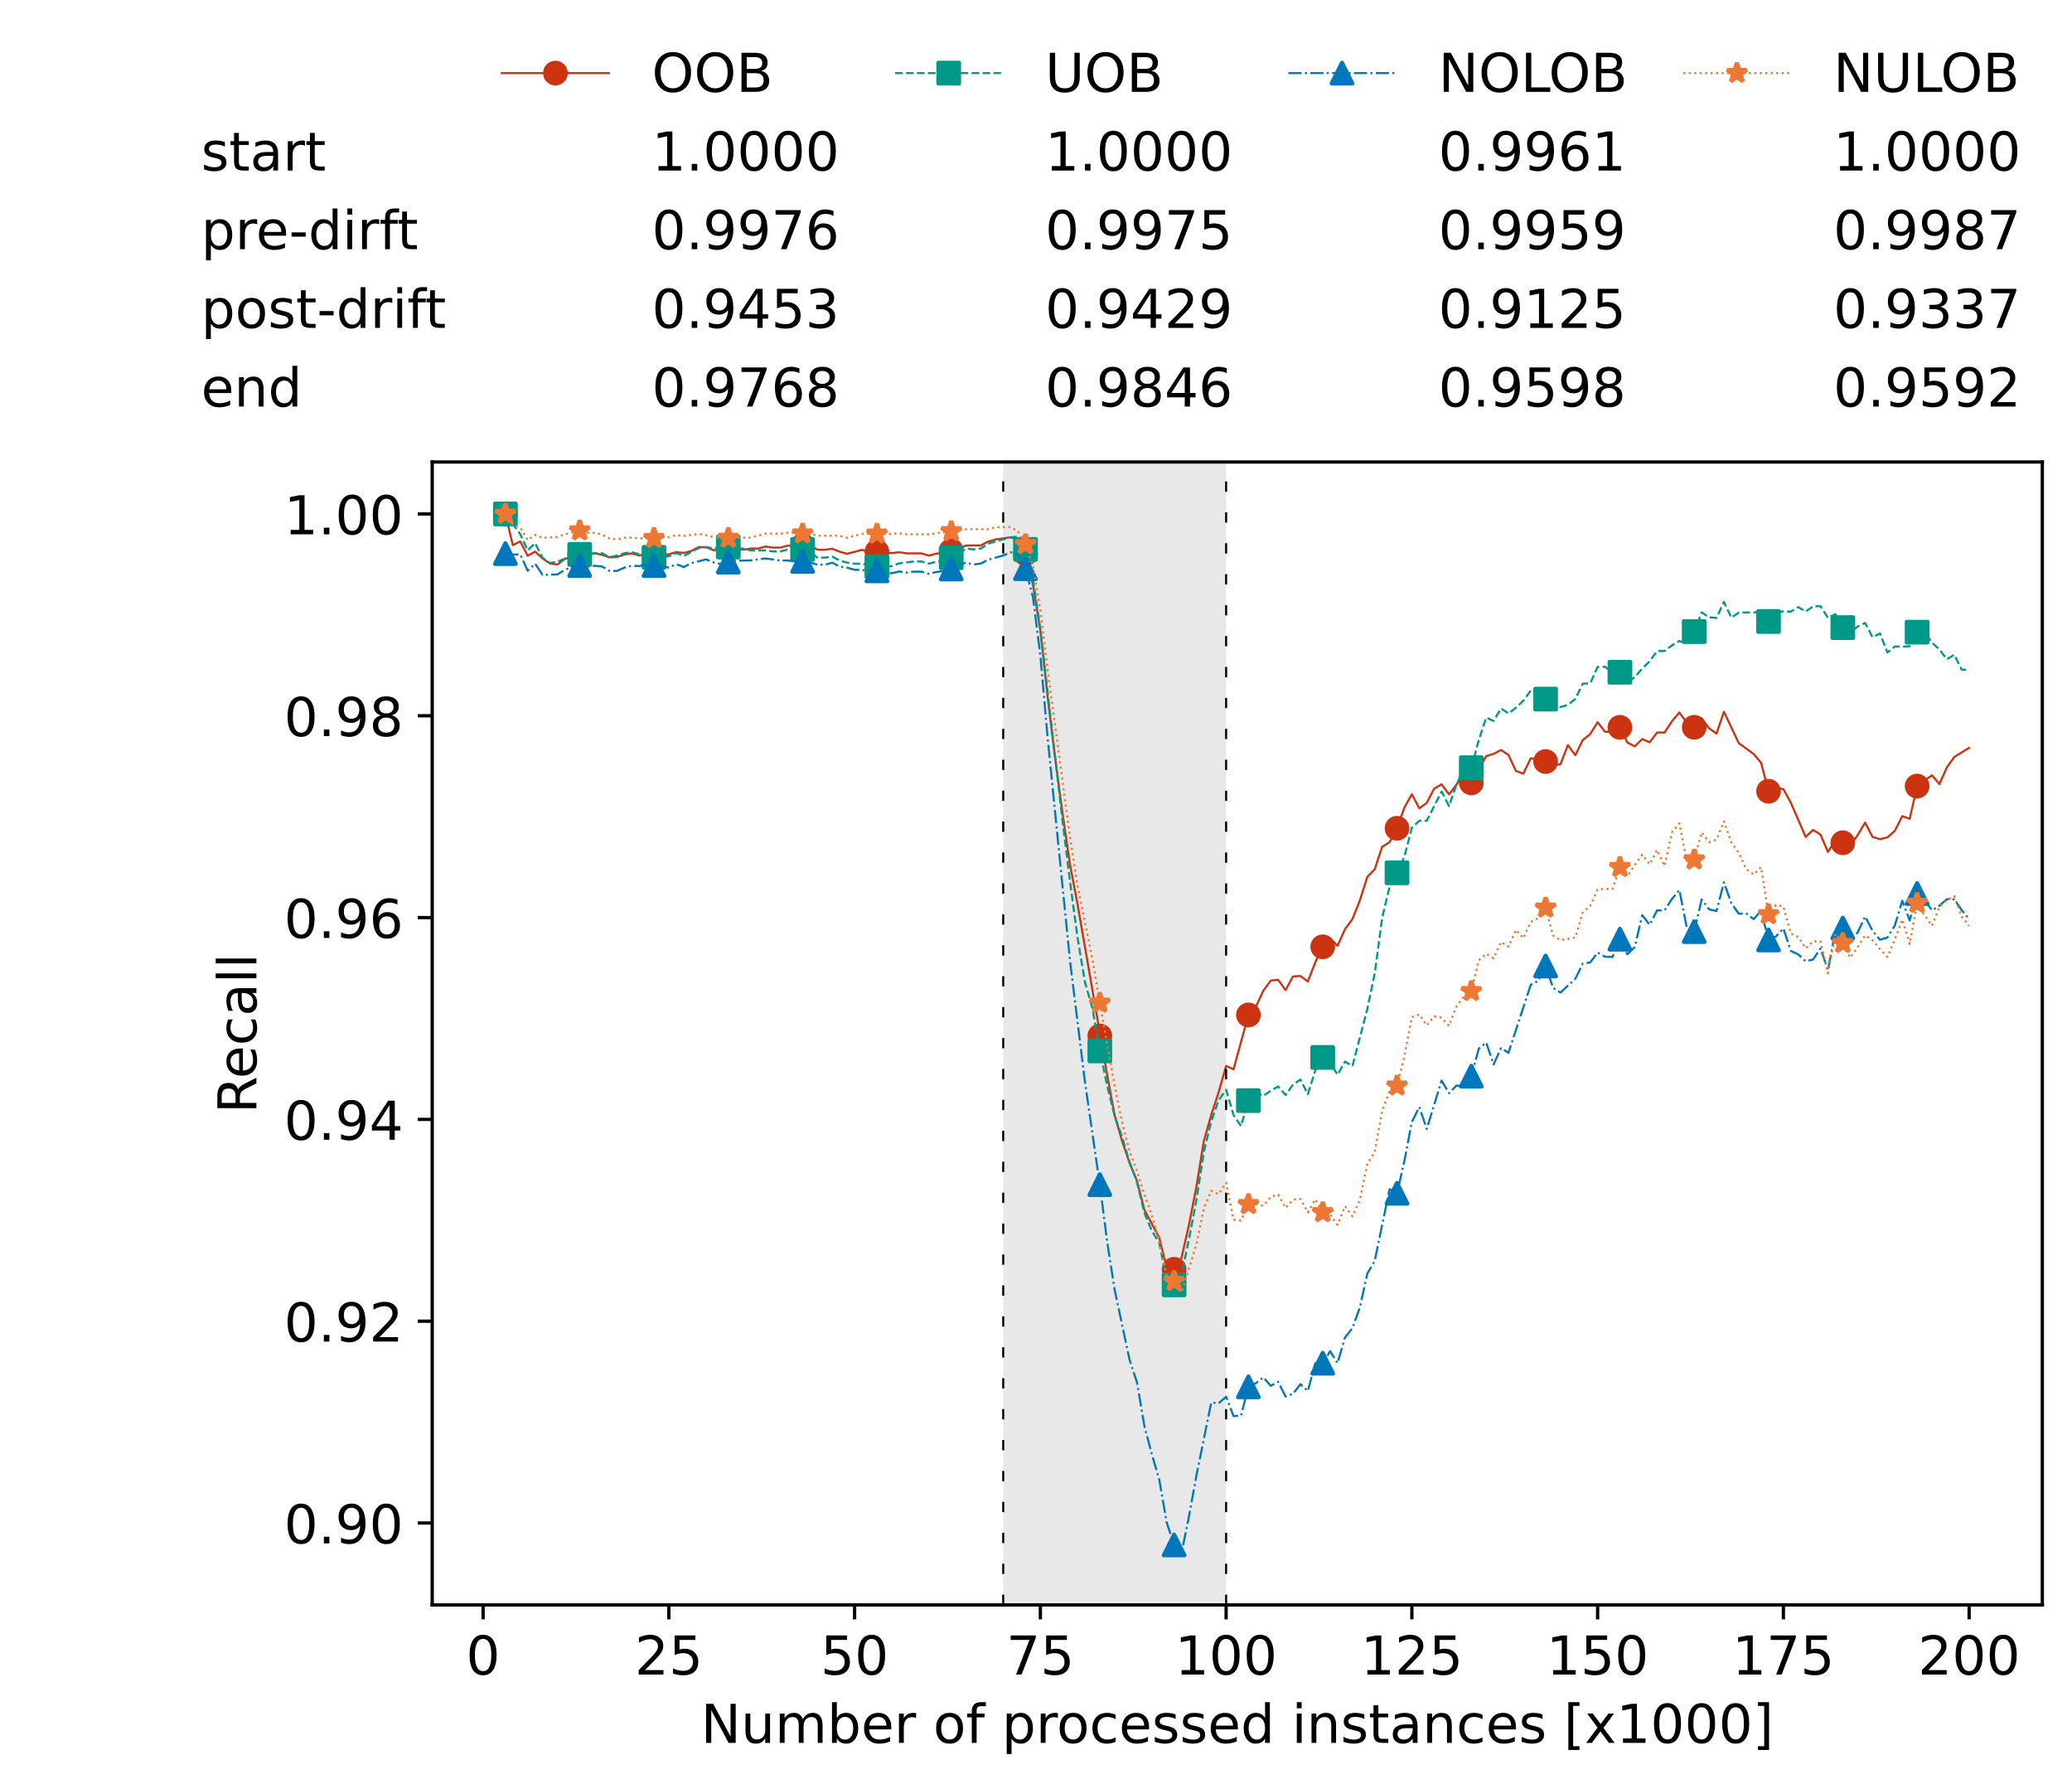 <?xml version="1.0" encoding="utf-8" standalone="no"?>
<!DOCTYPE svg PUBLIC "-//W3C//DTD SVG 1.1//EN"
  "http://www.w3.org/Graphics/SVG/1.1/DTD/svg11.dtd">
<!-- Created with matplotlib (https://matplotlib.org/) -->
<svg height="432.615pt" version="1.1" viewBox="0 0 502.65 432.615" width="502.65pt" xmlns="http://www.w3.org/2000/svg" xmlns:xlink="http://www.w3.org/1999/xlink">
 <defs>
  <style type="text/css">*{stroke-linecap:butt;stroke-linejoin:round;}</style>
 </defs>
 <g id="figure_1">
  <g id="patch_1">
   <path d="M 0 432.615 
L 502.65 432.615 
L 502.65 0 
L 0 0 
z
" style="fill:#ffffff;"/>
  </g>
  <g id="axes_1">
   <g id="patch_2">
    <path d="M 104.85 389.252 
L 495.45 389.252 
L 495.45 112.052 
L 104.85 112.052 
z
" style="fill:#ffffff;"/>
   </g>
   <g id="patch_3">
    <path clip-path="url(#p66def696cd)" d="M 297.446 389.252 
L 297.446 112.052 
L 243.372 112.052 
L 243.372 389.252 
z
" style="fill:#d3d3d3;opacity:0.5;"/>
   </g>
   <g id="matplotlib.axis_1">
    <g id="xtick_1">
     <g id="line2d_1">
      <defs>
       <path d="M 0 0 
L 0 3.5 
" id="me3528e501f" style="stroke:#000000;stroke-width:0.8;"/>
      </defs>
      <g>
       <use style="stroke:#000000;stroke-width:0.8;" x="117.197" xlink:href="#me3528e501f" y="389.252"/>
      </g>
     </g>
     <g id="text_1">
      <!-- 0 -->
      <g transform="translate(113.061 406.13)scale(0.13 -0.13)">
       <defs>
        <path d="M 31.781 66.406 
Q 24.172 66.406 20.328 58.906 
Q 16.5 51.422 16.5 36.375 
Q 16.5 21.391 20.328 13.891 
Q 24.172 6.391 31.781 6.391 
Q 39.453 6.391 43.281 13.891 
Q 47.125 21.391 47.125 36.375 
Q 47.125 51.422 43.281 58.906 
Q 39.453 66.406 31.781 66.406 
z
M 31.781 74.219 
Q 44.047 74.219 50.516 64.516 
Q 56.984 54.828 56.984 36.375 
Q 56.984 17.969 50.516 8.266 
Q 44.047 -1.422 31.781 -1.422 
Q 19.531 -1.422 13.062 8.266 
Q 6.594 17.969 6.594 36.375 
Q 6.594 54.828 13.062 64.516 
Q 19.531 74.219 31.781 74.219 
z
" id="DejaVuSans-48"/>
       </defs>
       <use xlink:href="#DejaVuSans-48"/>
      </g>
     </g>
    </g>
    <g id="xtick_2">
     <g id="line2d_2">
      <g>
       <use style="stroke:#000000;stroke-width:0.8;" x="162.259" xlink:href="#me3528e501f" y="389.252"/>
      </g>
     </g>
     <g id="text_2">
      <!-- 25 -->
      <g transform="translate(153.988 406.13)scale(0.13 -0.13)">
       <defs>
        <path d="M 19.188 8.297 
L 53.609 8.297 
L 53.609 0 
L 7.328 0 
L 7.328 8.297 
Q 12.938 14.109 22.625 23.891 
Q 32.328 33.688 34.812 36.531 
Q 39.547 41.844 41.422 45.531 
Q 43.312 49.219 43.312 52.781 
Q 43.312 58.594 39.234 62.25 
Q 35.156 65.922 28.609 65.922 
Q 23.969 65.922 18.812 64.312 
Q 13.672 62.703 7.812 59.422 
L 7.812 69.391 
Q 13.766 71.781 18.938 73 
Q 24.125 74.219 28.422 74.219 
Q 39.75 74.219 46.484 68.547 
Q 53.219 62.891 53.219 53.422 
Q 53.219 48.922 51.531 44.891 
Q 49.859 40.875 45.406 35.406 
Q 44.188 33.984 37.641 27.219 
Q 31.109 20.453 19.188 8.297 
z
" id="DejaVuSans-50"/>
        <path d="M 10.797 72.906 
L 49.516 72.906 
L 49.516 64.594 
L 19.828 64.594 
L 19.828 46.734 
Q 21.969 47.469 24.109 47.828 
Q 26.266 48.188 28.422 48.188 
Q 40.625 48.188 47.75 41.5 
Q 54.891 34.812 54.891 23.391 
Q 54.891 11.625 47.562 5.094 
Q 40.234 -1.422 26.906 -1.422 
Q 22.312 -1.422 17.547 -0.641 
Q 12.797 0.141 7.719 1.703 
L 7.719 11.625 
Q 12.109 9.234 16.797 8.062 
Q 21.484 6.891 26.703 6.891 
Q 35.156 6.891 40.078 11.328 
Q 45.016 15.766 45.016 23.391 
Q 45.016 31 40.078 35.438 
Q 35.156 39.891 26.703 39.891 
Q 22.75 39.891 18.812 39.016 
Q 14.891 38.141 10.797 36.281 
z
" id="DejaVuSans-53"/>
       </defs>
       <use xlink:href="#DejaVuSans-50"/>
       <use x="63.623" xlink:href="#DejaVuSans-53"/>
      </g>
     </g>
    </g>
    <g id="xtick_3">
     <g id="line2d_3">
      <g>
       <use style="stroke:#000000;stroke-width:0.8;" x="207.322" xlink:href="#me3528e501f" y="389.252"/>
      </g>
     </g>
     <g id="text_3">
      <!-- 50 -->
      <g transform="translate(199.05 406.13)scale(0.13 -0.13)">
       <use xlink:href="#DejaVuSans-53"/>
       <use x="63.623" xlink:href="#DejaVuSans-48"/>
      </g>
     </g>
    </g>
    <g id="xtick_4">
     <g id="line2d_4">
      <g>
       <use style="stroke:#000000;stroke-width:0.8;" x="252.384" xlink:href="#me3528e501f" y="389.252"/>
      </g>
     </g>
     <g id="text_4">
      <!-- 75 -->
      <g transform="translate(244.113 406.13)scale(0.13 -0.13)">
       <defs>
        <path d="M 8.203 72.906 
L 55.078 72.906 
L 55.078 68.703 
L 28.609 0 
L 18.312 0 
L 43.219 64.594 
L 8.203 64.594 
z
" id="DejaVuSans-55"/>
       </defs>
       <use xlink:href="#DejaVuSans-55"/>
       <use x="63.623" xlink:href="#DejaVuSans-53"/>
      </g>
     </g>
    </g>
    <g id="xtick_5">
     <g id="line2d_5">
      <g>
       <use style="stroke:#000000;stroke-width:0.8;" x="297.446" xlink:href="#me3528e501f" y="389.252"/>
      </g>
     </g>
     <g id="text_5">
      <!-- 100 -->
      <g transform="translate(285.039 406.13)scale(0.13 -0.13)">
       <defs>
        <path d="M 12.406 8.297 
L 28.516 8.297 
L 28.516 63.922 
L 10.984 60.406 
L 10.984 69.391 
L 28.422 72.906 
L 38.281 72.906 
L 38.281 8.297 
L 54.391 8.297 
L 54.391 0 
L 12.406 0 
z
" id="DejaVuSans-49"/>
       </defs>
       <use xlink:href="#DejaVuSans-49"/>
       <use x="63.623" xlink:href="#DejaVuSans-48"/>
       <use x="127.246" xlink:href="#DejaVuSans-48"/>
      </g>
     </g>
    </g>
    <g id="xtick_6">
     <g id="line2d_6">
      <g>
       <use style="stroke:#000000;stroke-width:0.8;" x="342.509" xlink:href="#me3528e501f" y="389.252"/>
      </g>
     </g>
     <g id="text_6">
      <!-- 125 -->
      <g transform="translate(330.102 406.13)scale(0.13 -0.13)">
       <use xlink:href="#DejaVuSans-49"/>
       <use x="63.623" xlink:href="#DejaVuSans-50"/>
       <use x="127.246" xlink:href="#DejaVuSans-53"/>
      </g>
     </g>
    </g>
    <g id="xtick_7">
     <g id="line2d_7">
      <g>
       <use style="stroke:#000000;stroke-width:0.8;" x="387.571" xlink:href="#me3528e501f" y="389.252"/>
      </g>
     </g>
     <g id="text_7">
      <!-- 150 -->
      <g transform="translate(375.164 406.13)scale(0.13 -0.13)">
       <use xlink:href="#DejaVuSans-49"/>
       <use x="63.623" xlink:href="#DejaVuSans-53"/>
       <use x="127.246" xlink:href="#DejaVuSans-48"/>
      </g>
     </g>
    </g>
    <g id="xtick_8">
     <g id="line2d_8">
      <g>
       <use style="stroke:#000000;stroke-width:0.8;" x="432.633" xlink:href="#me3528e501f" y="389.252"/>
      </g>
     </g>
     <g id="text_8">
      <!-- 175 -->
      <g transform="translate(420.226 406.13)scale(0.13 -0.13)">
       <use xlink:href="#DejaVuSans-49"/>
       <use x="63.623" xlink:href="#DejaVuSans-55"/>
       <use x="127.246" xlink:href="#DejaVuSans-53"/>
      </g>
     </g>
    </g>
    <g id="xtick_9">
     <g id="line2d_9">
      <g>
       <use style="stroke:#000000;stroke-width:0.8;" x="477.695" xlink:href="#me3528e501f" y="389.252"/>
      </g>
     </g>
     <g id="text_9">
      <!-- 200 -->
      <g transform="translate(465.289 406.13)scale(0.13 -0.13)">
       <use xlink:href="#DejaVuSans-50"/>
       <use x="63.623" xlink:href="#DejaVuSans-48"/>
       <use x="127.246" xlink:href="#DejaVuSans-48"/>
      </g>
     </g>
    </g>
    <g id="text_10">
     <!-- Number of processed instances [x1000] -->
     <g transform="translate(170.025 422.711)scale(0.13 -0.13)">
      <defs>
       <path d="M 9.812 72.906 
L 23.094 72.906 
L 55.422 11.922 
L 55.422 72.906 
L 64.984 72.906 
L 64.984 0 
L 51.703 0 
L 19.391 60.984 
L 19.391 0 
L 9.812 0 
z
" id="DejaVuSans-78"/>
       <path d="M 8.5 21.578 
L 8.5 54.688 
L 17.484 54.688 
L 17.484 21.922 
Q 17.484 14.156 20.5 10.266 
Q 23.531 6.391 29.594 6.391 
Q 36.859 6.391 41.078 11.031 
Q 45.312 15.672 45.312 23.688 
L 45.312 54.688 
L 54.297 54.688 
L 54.297 0 
L 45.312 0 
L 45.312 8.406 
Q 42.047 3.422 37.719 1 
Q 33.406 -1.422 27.688 -1.422 
Q 18.266 -1.422 13.375 4.438 
Q 8.5 10.297 8.5 21.578 
z
M 31.109 56 
z
" id="DejaVuSans-117"/>
       <path d="M 52 44.188 
Q 55.375 50.25 60.062 53.125 
Q 64.75 56 71.094 56 
Q 79.641 56 84.281 50.016 
Q 88.922 44.047 88.922 33.016 
L 88.922 0 
L 79.891 0 
L 79.891 32.719 
Q 79.891 40.578 77.094 44.375 
Q 74.312 48.188 68.609 48.188 
Q 61.625 48.188 57.562 43.547 
Q 53.516 38.922 53.516 30.906 
L 53.516 0 
L 44.484 0 
L 44.484 32.719 
Q 44.484 40.625 41.703 44.406 
Q 38.922 48.188 33.109 48.188 
Q 26.219 48.188 22.156 43.531 
Q 18.109 38.875 18.109 30.906 
L 18.109 0 
L 9.078 0 
L 9.078 54.688 
L 18.109 54.688 
L 18.109 46.188 
Q 21.188 51.219 25.484 53.609 
Q 29.781 56 35.688 56 
Q 41.656 56 45.828 52.969 
Q 50 49.953 52 44.188 
z
" id="DejaVuSans-109"/>
       <path d="M 48.688 27.297 
Q 48.688 37.203 44.609 42.844 
Q 40.531 48.484 33.406 48.484 
Q 26.266 48.484 22.188 42.844 
Q 18.109 37.203 18.109 27.297 
Q 18.109 17.391 22.188 11.75 
Q 26.266 6.109 33.406 6.109 
Q 40.531 6.109 44.609 11.75 
Q 48.688 17.391 48.688 27.297 
z
M 18.109 46.391 
Q 20.953 51.266 25.266 53.625 
Q 29.594 56 35.594 56 
Q 45.562 56 51.781 48.094 
Q 58.016 40.188 58.016 27.297 
Q 58.016 14.406 51.781 6.484 
Q 45.562 -1.422 35.594 -1.422 
Q 29.594 -1.422 25.266 0.953 
Q 20.953 3.328 18.109 8.203 
L 18.109 0 
L 9.078 0 
L 9.078 75.984 
L 18.109 75.984 
z
" id="DejaVuSans-98"/>
       <path d="M 56.203 29.594 
L 56.203 25.203 
L 14.891 25.203 
Q 15.484 15.922 20.484 11.062 
Q 25.484 6.203 34.422 6.203 
Q 39.594 6.203 44.453 7.469 
Q 49.312 8.734 54.109 11.281 
L 54.109 2.781 
Q 49.266 0.734 44.188 -0.344 
Q 39.109 -1.422 33.891 -1.422 
Q 20.797 -1.422 13.156 6.188 
Q 5.516 13.812 5.516 26.812 
Q 5.516 40.234 12.766 48.109 
Q 20.016 56 32.328 56 
Q 43.359 56 49.781 48.891 
Q 56.203 41.797 56.203 29.594 
z
M 47.219 32.234 
Q 47.125 39.594 43.094 43.984 
Q 39.062 48.391 32.422 48.391 
Q 24.906 48.391 20.391 44.141 
Q 15.875 39.891 15.188 32.172 
z
" id="DejaVuSans-101"/>
       <path d="M 41.109 46.297 
Q 39.594 47.172 37.812 47.578 
Q 36.031 48 33.891 48 
Q 26.266 48 22.188 43.047 
Q 18.109 38.094 18.109 28.812 
L 18.109 0 
L 9.078 0 
L 9.078 54.688 
L 18.109 54.688 
L 18.109 46.188 
Q 20.953 51.172 25.484 53.578 
Q 30.031 56 36.531 56 
Q 37.453 56 38.578 55.875 
Q 39.703 55.766 41.062 55.516 
z
" id="DejaVuSans-114"/>
       <path id="DejaVuSans-32"/>
       <path d="M 30.609 48.391 
Q 23.391 48.391 19.188 42.75 
Q 14.984 37.109 14.984 27.297 
Q 14.984 17.484 19.156 11.844 
Q 23.344 6.203 30.609 6.203 
Q 37.797 6.203 41.984 11.859 
Q 46.188 17.531 46.188 27.297 
Q 46.188 37.016 41.984 42.703 
Q 37.797 48.391 30.609 48.391 
z
M 30.609 56 
Q 42.328 56 49.016 48.375 
Q 55.719 40.766 55.719 27.297 
Q 55.719 13.875 49.016 6.219 
Q 42.328 -1.422 30.609 -1.422 
Q 18.844 -1.422 12.172 6.219 
Q 5.516 13.875 5.516 27.297 
Q 5.516 40.766 12.172 48.375 
Q 18.844 56 30.609 56 
z
" id="DejaVuSans-111"/>
       <path d="M 37.109 75.984 
L 37.109 68.5 
L 28.516 68.5 
Q 23.688 68.5 21.797 66.547 
Q 19.922 64.594 19.922 59.516 
L 19.922 54.688 
L 34.719 54.688 
L 34.719 47.703 
L 19.922 47.703 
L 19.922 0 
L 10.891 0 
L 10.891 47.703 
L 2.297 47.703 
L 2.297 54.688 
L 10.891 54.688 
L 10.891 58.5 
Q 10.891 67.625 15.141 71.797 
Q 19.391 75.984 28.609 75.984 
z
" id="DejaVuSans-102"/>
       <path d="M 18.109 8.203 
L 18.109 -20.797 
L 9.078 -20.797 
L 9.078 54.688 
L 18.109 54.688 
L 18.109 46.391 
Q 20.953 51.266 25.266 53.625 
Q 29.594 56 35.594 56 
Q 45.562 56 51.781 48.094 
Q 58.016 40.188 58.016 27.297 
Q 58.016 14.406 51.781 6.484 
Q 45.562 -1.422 35.594 -1.422 
Q 29.594 -1.422 25.266 0.953 
Q 20.953 3.328 18.109 8.203 
z
M 48.688 27.297 
Q 48.688 37.203 44.609 42.844 
Q 40.531 48.484 33.406 48.484 
Q 26.266 48.484 22.188 42.844 
Q 18.109 37.203 18.109 27.297 
Q 18.109 17.391 22.188 11.75 
Q 26.266 6.109 33.406 6.109 
Q 40.531 6.109 44.609 11.75 
Q 48.688 17.391 48.688 27.297 
z
" id="DejaVuSans-112"/>
       <path d="M 48.781 52.594 
L 48.781 44.188 
Q 44.969 46.297 41.141 47.344 
Q 37.312 48.391 33.406 48.391 
Q 24.656 48.391 19.812 42.844 
Q 14.984 37.312 14.984 27.297 
Q 14.984 17.281 19.812 11.734 
Q 24.656 6.203 33.406 6.203 
Q 37.312 6.203 41.141 7.25 
Q 44.969 8.297 48.781 10.406 
L 48.781 2.094 
Q 45.016 0.344 40.984 -0.531 
Q 36.969 -1.422 32.422 -1.422 
Q 20.062 -1.422 12.781 6.344 
Q 5.516 14.109 5.516 27.297 
Q 5.516 40.672 12.859 48.328 
Q 20.219 56 33.016 56 
Q 37.156 56 41.109 55.141 
Q 45.062 54.297 48.781 52.594 
z
" id="DejaVuSans-99"/>
       <path d="M 44.281 53.078 
L 44.281 44.578 
Q 40.484 46.531 36.375 47.5 
Q 32.281 48.484 27.875 48.484 
Q 21.188 48.484 17.844 46.438 
Q 14.5 44.391 14.5 40.281 
Q 14.5 37.156 16.891 35.375 
Q 19.281 33.594 26.516 31.984 
L 29.594 31.297 
Q 39.156 29.25 43.188 25.516 
Q 47.219 21.781 47.219 15.094 
Q 47.219 7.469 41.188 3.016 
Q 35.156 -1.422 24.609 -1.422 
Q 20.219 -1.422 15.453 -0.562 
Q 10.688 0.297 5.422 2 
L 5.422 11.281 
Q 10.406 8.688 15.234 7.391 
Q 20.062 6.109 24.812 6.109 
Q 31.156 6.109 34.562 8.281 
Q 37.984 10.453 37.984 14.406 
Q 37.984 18.062 35.516 20.016 
Q 33.062 21.969 24.703 23.781 
L 21.578 24.516 
Q 13.234 26.266 9.516 29.906 
Q 5.812 33.547 5.812 39.891 
Q 5.812 47.609 11.281 51.797 
Q 16.75 56 26.812 56 
Q 31.781 56 36.172 55.266 
Q 40.578 54.547 44.281 53.078 
z
" id="DejaVuSans-115"/>
       <path d="M 45.406 46.391 
L 45.406 75.984 
L 54.391 75.984 
L 54.391 0 
L 45.406 0 
L 45.406 8.203 
Q 42.578 3.328 38.25 0.953 
Q 33.938 -1.422 27.875 -1.422 
Q 17.969 -1.422 11.734 6.484 
Q 5.516 14.406 5.516 27.297 
Q 5.516 40.188 11.734 48.094 
Q 17.969 56 27.875 56 
Q 33.938 56 38.25 53.625 
Q 42.578 51.266 45.406 46.391 
z
M 14.797 27.297 
Q 14.797 17.391 18.875 11.75 
Q 22.953 6.109 30.078 6.109 
Q 37.203 6.109 41.297 11.75 
Q 45.406 17.391 45.406 27.297 
Q 45.406 37.203 41.297 42.844 
Q 37.203 48.484 30.078 48.484 
Q 22.953 48.484 18.875 42.844 
Q 14.797 37.203 14.797 27.297 
z
" id="DejaVuSans-100"/>
       <path d="M 9.422 54.688 
L 18.406 54.688 
L 18.406 0 
L 9.422 0 
z
M 9.422 75.984 
L 18.406 75.984 
L 18.406 64.594 
L 9.422 64.594 
z
" id="DejaVuSans-105"/>
       <path d="M 54.891 33.016 
L 54.891 0 
L 45.906 0 
L 45.906 32.719 
Q 45.906 40.484 42.875 44.328 
Q 39.844 48.188 33.797 48.188 
Q 26.516 48.188 22.312 43.547 
Q 18.109 38.922 18.109 30.906 
L 18.109 0 
L 9.078 0 
L 9.078 54.688 
L 18.109 54.688 
L 18.109 46.188 
Q 21.344 51.125 25.703 53.562 
Q 30.078 56 35.797 56 
Q 45.219 56 50.047 50.172 
Q 54.891 44.344 54.891 33.016 
z
" id="DejaVuSans-110"/>
       <path d="M 18.312 70.219 
L 18.312 54.688 
L 36.812 54.688 
L 36.812 47.703 
L 18.312 47.703 
L 18.312 18.016 
Q 18.312 11.328 20.141 9.422 
Q 21.969 7.516 27.594 7.516 
L 36.812 7.516 
L 36.812 0 
L 27.594 0 
Q 17.188 0 13.234 3.875 
Q 9.281 7.766 9.281 18.016 
L 9.281 47.703 
L 2.688 47.703 
L 2.688 54.688 
L 9.281 54.688 
L 9.281 70.219 
z
" id="DejaVuSans-116"/>
       <path d="M 34.281 27.484 
Q 23.391 27.484 19.188 25 
Q 14.984 22.516 14.984 16.5 
Q 14.984 11.719 18.141 8.906 
Q 21.297 6.109 26.703 6.109 
Q 34.188 6.109 38.703 11.406 
Q 43.219 16.703 43.219 25.484 
L 43.219 27.484 
z
M 52.203 31.203 
L 52.203 0 
L 43.219 0 
L 43.219 8.297 
Q 40.141 3.328 35.547 0.953 
Q 30.953 -1.422 24.312 -1.422 
Q 15.922 -1.422 10.953 3.297 
Q 6 8.016 6 15.922 
Q 6 25.141 12.172 29.828 
Q 18.359 34.516 30.609 34.516 
L 43.219 34.516 
L 43.219 35.406 
Q 43.219 41.609 39.141 45 
Q 35.062 48.391 27.688 48.391 
Q 23 48.391 18.547 47.266 
Q 14.109 46.141 10.016 43.891 
L 10.016 52.203 
Q 14.938 54.109 19.578 55.047 
Q 24.219 56 28.609 56 
Q 40.484 56 46.344 49.844 
Q 52.203 43.703 52.203 31.203 
z
" id="DejaVuSans-97"/>
       <path d="M 8.594 75.984 
L 29.297 75.984 
L 29.297 69 
L 17.578 69 
L 17.578 -6.203 
L 29.297 -6.203 
L 29.297 -13.188 
L 8.594 -13.188 
z
" id="DejaVuSans-91"/>
       <path d="M 54.891 54.688 
L 35.109 28.078 
L 55.906 0 
L 45.312 0 
L 29.391 21.484 
L 13.484 0 
L 2.875 0 
L 24.125 28.609 
L 4.688 54.688 
L 15.281 54.688 
L 29.781 35.203 
L 44.281 54.688 
z
" id="DejaVuSans-120"/>
       <path d="M 30.422 75.984 
L 30.422 -13.188 
L 9.719 -13.188 
L 9.719 -6.203 
L 21.391 -6.203 
L 21.391 69 
L 9.719 69 
L 9.719 75.984 
z
" id="DejaVuSans-93"/>
      </defs>
      <use xlink:href="#DejaVuSans-78"/>
      <use x="74.805" xlink:href="#DejaVuSans-117"/>
      <use x="138.184" xlink:href="#DejaVuSans-109"/>
      <use x="235.596" xlink:href="#DejaVuSans-98"/>
      <use x="299.072" xlink:href="#DejaVuSans-101"/>
      <use x="360.596" xlink:href="#DejaVuSans-114"/>
      <use x="401.709" xlink:href="#DejaVuSans-32"/>
      <use x="433.496" xlink:href="#DejaVuSans-111"/>
      <use x="494.678" xlink:href="#DejaVuSans-102"/>
      <use x="529.883" xlink:href="#DejaVuSans-32"/>
      <use x="561.67" xlink:href="#DejaVuSans-112"/>
      <use x="625.146" xlink:href="#DejaVuSans-114"/>
      <use x="664.01" xlink:href="#DejaVuSans-111"/>
      <use x="725.191" xlink:href="#DejaVuSans-99"/>
      <use x="780.172" xlink:href="#DejaVuSans-101"/>
      <use x="841.695" xlink:href="#DejaVuSans-115"/>
      <use x="893.795" xlink:href="#DejaVuSans-115"/>
      <use x="945.895" xlink:href="#DejaVuSans-101"/>
      <use x="1007.418" xlink:href="#DejaVuSans-100"/>
      <use x="1070.895" xlink:href="#DejaVuSans-32"/>
      <use x="1102.682" xlink:href="#DejaVuSans-105"/>
      <use x="1130.465" xlink:href="#DejaVuSans-110"/>
      <use x="1193.844" xlink:href="#DejaVuSans-115"/>
      <use x="1245.943" xlink:href="#DejaVuSans-116"/>
      <use x="1285.152" xlink:href="#DejaVuSans-97"/>
      <use x="1346.432" xlink:href="#DejaVuSans-110"/>
      <use x="1409.811" xlink:href="#DejaVuSans-99"/>
      <use x="1464.791" xlink:href="#DejaVuSans-101"/>
      <use x="1526.314" xlink:href="#DejaVuSans-115"/>
      <use x="1578.414" xlink:href="#DejaVuSans-32"/>
      <use x="1610.201" xlink:href="#DejaVuSans-91"/>
      <use x="1649.215" xlink:href="#DejaVuSans-120"/>
      <use x="1708.395" xlink:href="#DejaVuSans-49"/>
      <use x="1772.018" xlink:href="#DejaVuSans-48"/>
      <use x="1835.641" xlink:href="#DejaVuSans-48"/>
      <use x="1899.264" xlink:href="#DejaVuSans-48"/>
      <use x="1962.887" xlink:href="#DejaVuSans-93"/>
     </g>
    </g>
   </g>
   <g id="matplotlib.axis_2">
    <g id="ytick_1">
     <g id="line2d_10">
      <defs>
       <path d="M 0 0 
L -3.5 0 
" id="mdaeed3a639" style="stroke:#000000;stroke-width:0.8;"/>
      </defs>
      <g>
       <use style="stroke:#000000;stroke-width:0.8;" x="104.85" xlink:href="#mdaeed3a639" y="369.381"/>
      </g>
     </g>
     <g id="text_11">
      <!-- 0.90 -->
      <g transform="translate(68.905 374.32)scale(0.13 -0.13)">
       <defs>
        <path d="M 10.688 12.406 
L 21 12.406 
L 21 0 
L 10.688 0 
z
" id="DejaVuSans-46"/>
        <path d="M 10.984 1.516 
L 10.984 10.5 
Q 14.703 8.734 18.5 7.812 
Q 22.312 6.891 25.984 6.891 
Q 35.75 6.891 40.891 13.453 
Q 46.047 20.016 46.781 33.406 
Q 43.953 29.203 39.594 26.953 
Q 35.25 24.703 29.984 24.703 
Q 19.047 24.703 12.672 31.312 
Q 6.297 37.938 6.297 49.422 
Q 6.297 60.641 12.938 67.422 
Q 19.578 74.219 30.609 74.219 
Q 43.266 74.219 49.922 64.516 
Q 56.594 54.828 56.594 36.375 
Q 56.594 19.141 48.406 8.859 
Q 40.234 -1.422 26.422 -1.422 
Q 22.703 -1.422 18.891 -0.688 
Q 15.094 0.047 10.984 1.516 
z
M 30.609 32.422 
Q 37.25 32.422 41.125 36.953 
Q 45.016 41.5 45.016 49.422 
Q 45.016 57.281 41.125 61.844 
Q 37.25 66.406 30.609 66.406 
Q 23.969 66.406 20.094 61.844 
Q 16.219 57.281 16.219 49.422 
Q 16.219 41.5 20.094 36.953 
Q 23.969 32.422 30.609 32.422 
z
" id="DejaVuSans-57"/>
       </defs>
       <use xlink:href="#DejaVuSans-48"/>
       <use x="63.623" xlink:href="#DejaVuSans-46"/>
       <use x="95.41" xlink:href="#DejaVuSans-57"/>
       <use x="159.033" xlink:href="#DejaVuSans-48"/>
      </g>
     </g>
    </g>
    <g id="ytick_2">
     <g id="line2d_11">
      <g>
       <use style="stroke:#000000;stroke-width:0.8;" x="104.85" xlink:href="#mdaeed3a639" y="320.435"/>
      </g>
     </g>
     <g id="text_12">
      <!-- 0.92 -->
      <g transform="translate(68.905 325.374)scale(0.13 -0.13)">
       <use xlink:href="#DejaVuSans-48"/>
       <use x="63.623" xlink:href="#DejaVuSans-46"/>
       <use x="95.41" xlink:href="#DejaVuSans-57"/>
       <use x="159.033" xlink:href="#DejaVuSans-50"/>
      </g>
     </g>
    </g>
    <g id="ytick_3">
     <g id="line2d_12">
      <g>
       <use style="stroke:#000000;stroke-width:0.8;" x="104.85" xlink:href="#mdaeed3a639" y="271.489"/>
      </g>
     </g>
     <g id="text_13">
      <!-- 0.94 -->
      <g transform="translate(68.905 276.428)scale(0.13 -0.13)">
       <defs>
        <path d="M 37.797 64.312 
L 12.891 25.391 
L 37.797 25.391 
z
M 35.203 72.906 
L 47.609 72.906 
L 47.609 25.391 
L 58.016 25.391 
L 58.016 17.188 
L 47.609 17.188 
L 47.609 0 
L 37.797 0 
L 37.797 17.188 
L 4.891 17.188 
L 4.891 26.703 
z
" id="DejaVuSans-52"/>
       </defs>
       <use xlink:href="#DejaVuSans-48"/>
       <use x="63.623" xlink:href="#DejaVuSans-46"/>
       <use x="95.41" xlink:href="#DejaVuSans-57"/>
       <use x="159.033" xlink:href="#DejaVuSans-52"/>
      </g>
     </g>
    </g>
    <g id="ytick_4">
     <g id="line2d_13">
      <g>
       <use style="stroke:#000000;stroke-width:0.8;" x="104.85" xlink:href="#mdaeed3a639" y="222.543"/>
      </g>
     </g>
     <g id="text_14">
      <!-- 0.96 -->
      <g transform="translate(68.905 227.482)scale(0.13 -0.13)">
       <defs>
        <path d="M 33.016 40.375 
Q 26.375 40.375 22.484 35.828 
Q 18.609 31.297 18.609 23.391 
Q 18.609 15.531 22.484 10.953 
Q 26.375 6.391 33.016 6.391 
Q 39.656 6.391 43.531 10.953 
Q 47.406 15.531 47.406 23.391 
Q 47.406 31.297 43.531 35.828 
Q 39.656 40.375 33.016 40.375 
z
M 52.594 71.297 
L 52.594 62.312 
Q 48.875 64.062 45.094 64.984 
Q 41.312 65.922 37.594 65.922 
Q 27.828 65.922 22.672 59.328 
Q 17.531 52.734 16.797 39.406 
Q 19.672 43.656 24.016 45.922 
Q 28.375 48.188 33.594 48.188 
Q 44.578 48.188 50.953 41.516 
Q 57.328 34.859 57.328 23.391 
Q 57.328 12.156 50.688 5.359 
Q 44.047 -1.422 33.016 -1.422 
Q 20.359 -1.422 13.672 8.266 
Q 6.984 17.969 6.984 36.375 
Q 6.984 53.656 15.188 63.938 
Q 23.391 74.219 37.203 74.219 
Q 40.922 74.219 44.703 73.484 
Q 48.484 72.75 52.594 71.297 
z
" id="DejaVuSans-54"/>
       </defs>
       <use xlink:href="#DejaVuSans-48"/>
       <use x="63.623" xlink:href="#DejaVuSans-46"/>
       <use x="95.41" xlink:href="#DejaVuSans-57"/>
       <use x="159.033" xlink:href="#DejaVuSans-54"/>
      </g>
     </g>
    </g>
    <g id="ytick_5">
     <g id="line2d_14">
      <g>
       <use style="stroke:#000000;stroke-width:0.8;" x="104.85" xlink:href="#mdaeed3a639" y="173.598"/>
      </g>
     </g>
     <g id="text_15">
      <!-- 0.98 -->
      <g transform="translate(68.905 178.537)scale(0.13 -0.13)">
       <defs>
        <path d="M 31.781 34.625 
Q 24.75 34.625 20.719 30.859 
Q 16.703 27.094 16.703 20.516 
Q 16.703 13.922 20.719 10.156 
Q 24.75 6.391 31.781 6.391 
Q 38.812 6.391 42.859 10.172 
Q 46.922 13.969 46.922 20.516 
Q 46.922 27.094 42.891 30.859 
Q 38.875 34.625 31.781 34.625 
z
M 21.922 38.812 
Q 15.578 40.375 12.031 44.719 
Q 8.5 49.078 8.5 55.328 
Q 8.5 64.062 14.719 69.141 
Q 20.953 74.219 31.781 74.219 
Q 42.672 74.219 48.875 69.141 
Q 55.078 64.062 55.078 55.328 
Q 55.078 49.078 51.531 44.719 
Q 48 40.375 41.703 38.812 
Q 48.828 37.156 52.797 32.312 
Q 56.781 27.484 56.781 20.516 
Q 56.781 9.906 50.312 4.234 
Q 43.844 -1.422 31.781 -1.422 
Q 19.734 -1.422 13.25 4.234 
Q 6.781 9.906 6.781 20.516 
Q 6.781 27.484 10.781 32.312 
Q 14.797 37.156 21.922 38.812 
z
M 18.312 54.391 
Q 18.312 48.734 21.844 45.562 
Q 25.391 42.391 31.781 42.391 
Q 38.141 42.391 41.719 45.562 
Q 45.312 48.734 45.312 54.391 
Q 45.312 60.062 41.719 63.234 
Q 38.141 66.406 31.781 66.406 
Q 25.391 66.406 21.844 63.234 
Q 18.312 60.062 18.312 54.391 
z
" id="DejaVuSans-56"/>
       </defs>
       <use xlink:href="#DejaVuSans-48"/>
       <use x="63.623" xlink:href="#DejaVuSans-46"/>
       <use x="95.41" xlink:href="#DejaVuSans-57"/>
       <use x="159.033" xlink:href="#DejaVuSans-56"/>
      </g>
     </g>
    </g>
    <g id="ytick_6">
     <g id="line2d_15">
      <g>
       <use style="stroke:#000000;stroke-width:0.8;" x="104.85" xlink:href="#mdaeed3a639" y="124.652"/>
      </g>
     </g>
     <g id="text_16">
      <!-- 1.00 -->
      <g transform="translate(68.905 129.591)scale(0.13 -0.13)">
       <use xlink:href="#DejaVuSans-49"/>
       <use x="63.623" xlink:href="#DejaVuSans-46"/>
       <use x="95.41" xlink:href="#DejaVuSans-48"/>
       <use x="159.033" xlink:href="#DejaVuSans-48"/>
      </g>
     </g>
    </g>
    <g id="text_17">
     <!-- Recall -->
     <g transform="translate(62.201 270.044)rotate(-90)scale(0.13 -0.13)">
      <defs>
       <path d="M 44.391 34.188 
Q 47.562 33.109 50.562 29.594 
Q 53.562 26.078 56.594 19.922 
L 66.609 0 
L 56 0 
L 46.688 18.703 
Q 43.062 26.031 39.672 28.422 
Q 36.281 30.812 30.422 30.812 
L 19.672 30.812 
L 19.672 0 
L 9.812 0 
L 9.812 72.906 
L 32.078 72.906 
Q 44.578 72.906 50.734 67.672 
Q 56.891 62.453 56.891 51.906 
Q 56.891 45.016 53.688 40.469 
Q 50.484 35.938 44.391 34.188 
z
M 19.672 64.797 
L 19.672 38.922 
L 32.078 38.922 
Q 39.203 38.922 42.844 42.219 
Q 46.484 45.516 46.484 51.906 
Q 46.484 58.297 42.844 61.547 
Q 39.203 64.797 32.078 64.797 
z
" id="DejaVuSans-82"/>
       <path d="M 9.422 75.984 
L 18.406 75.984 
L 18.406 0 
L 9.422 0 
z
" id="DejaVuSans-108"/>
      </defs>
      <use xlink:href="#DejaVuSans-82"/>
      <use x="64.982" xlink:href="#DejaVuSans-101"/>
      <use x="126.506" xlink:href="#DejaVuSans-99"/>
      <use x="181.486" xlink:href="#DejaVuSans-97"/>
      <use x="242.766" xlink:href="#DejaVuSans-108"/>
      <use x="270.549" xlink:href="#DejaVuSans-108"/>
     </g>
    </g>
   </g>
   <g id="line2d_16"/>
   <g id="line2d_17"/>
   <g id="line2d_18"/>
   <g id="line2d_19"/>
   <g id="line2d_20"/>
   <g id="line2d_21">
    <path clip-path="url(#p66def696cd)" d="M 122.605 124.652 
L 124.407 132.221 
L 126.21 131.31 
L 128.012 134.798 
L 129.815 133.786 
L 131.617 135.438 
L 133.419 136.677 
L 135.222 136.909 
L 137.024 135.547 
L 140.629 134.5 
L 142.432 134.547 
L 144.234 134.177 
L 146.037 134.558 
L 147.839 135.17 
L 149.642 135.108 
L 151.444 134.493 
L 153.247 134.22 
L 155.049 134.707 
L 156.852 134.447 
L 158.654 134.946 
L 162.259 134.429 
L 164.062 133.887 
L 165.864 134.114 
L 167.667 133.651 
L 169.469 132.677 
L 171.272 132.715 
L 173.074 133.439 
L 174.877 133.42 
L 176.679 133.163 
L 178.482 133.108 
L 180.284 133.316 
L 182.087 133.035 
L 183.889 133.035 
L 185.692 132.559 
L 187.494 132.808 
L 189.297 132.809 
L 191.099 132.336 
L 196.507 132.329 
L 198.309 133.324 
L 200.112 133.335 
L 201.914 133.093 
L 203.717 133.809 
L 205.519 134.31 
L 209.124 133.359 
L 210.927 133.815 
L 212.729 133.815 
L 214.532 134.101 
L 216.334 134.14 
L 218.137 133.939 
L 219.939 134.209 
L 223.544 134.215 
L 225.347 134.745 
L 227.149 134.276 
L 228.952 134.032 
L 232.557 133.061 
L 234.359 132.292 
L 237.964 132.275 
L 239.767 131.322 
L 241.569 130.821 
L 245.174 130.316 
L 246.976 130.908 
L 248.779 134.278 
L 250.581 141.762 
L 252.384 152.998 
L 254.186 169.41 
L 255.989 184.049 
L 257.791 197.479 
L 259.594 209.816 
L 261.396 219.29 
L 268.606 260.83 
L 270.409 270.515 
L 272.211 276.742 
L 274.014 282.021 
L 275.816 286.37 
L 277.619 293.438 
L 281.224 300.18 
L 283.026 307.432 
L 284.829 307.846 
L 286.631 305.009 
L 288.434 297.071 
L 290.236 287.839 
L 292.039 276.757 
L 293.841 270.405 
L 295.644 264.856 
L 297.446 258.51 
L 299.249 259.332 
L 302.854 246.156 
L 304.656 244.221 
L 306.459 240.308 
L 308.261 237.823 
L 310.064 237.62 
L 311.866 240.147 
L 313.669 236.825 
L 315.471 236.7 
L 317.274 238.05 
L 319.076 233.419 
L 320.879 229.634 
L 322.681 227.573 
L 324.484 229.386 
L 326.286 225.344 
L 328.089 222.917 
L 329.891 218.387 
L 331.694 212.69 
L 333.496 210.824 
L 335.299 205.377 
L 337.101 204.242 
L 338.904 200.885 
L 340.706 195.841 
L 342.509 192.623 
L 344.311 196.052 
L 346.114 194.722 
L 347.916 191.265 
L 349.719 190.238 
L 351.521 192.662 
L 353.324 190.304 
L 355.126 187.759 
L 356.928 189.868 
L 360.533 183.415 
L 362.336 182.829 
L 364.138 181.899 
L 365.941 183.096 
L 367.743 186.958 
L 369.546 187.638 
L 371.348 183.901 
L 374.953 184.692 
L 376.756 185.584 
L 378.558 185.353 
L 380.361 180.714 
L 382.163 183.164 
L 383.966 179.493 
L 385.768 178.035 
L 387.571 175.163 
L 389.373 177.489 
L 391.176 177.504 
L 392.978 176.406 
L 394.781 180.077 
L 396.583 181.01 
L 398.386 179.252 
L 400.188 180.034 
L 401.991 177.663 
L 403.793 177.663 
L 405.596 174.944 
L 407.398 172.797 
L 409.201 175.261 
L 411.003 176.391 
L 412.806 174.239 
L 414.608 176.634 
L 416.411 177.919 
L 418.213 172.633 
L 421.818 180.241 
L 425.423 182.861 
L 427.226 184.983 
L 429.028 191.902 
L 430.831 191.077 
L 432.633 191.392 
L 434.436 194.669 
L 438.041 202.985 
L 439.843 201.275 
L 441.646 202.418 
L 443.448 206.638 
L 445.251 203.736 
L 448.856 205.125 
L 450.658 202.534 
L 452.461 199.515 
L 454.263 202.978 
L 456.066 203.524 
L 457.868 203.096 
L 459.671 201.505 
L 461.473 197.936 
L 463.276 198.588 
L 465.078 190.657 
L 466.881 189.268 
L 468.683 188.045 
L 470.485 190.154 
L 472.288 186.123 
L 474.09 183.595 
L 477.695 181.379 
L 477.695 181.379 
" style="fill:none;stroke:#cc3311;stroke-linecap:square;stroke-width:0.5;"/>
    <defs>
     <path d="M 0 2.5 
C 0.663 2.5 1.299 2.237 1.768 1.768 
C 2.237 1.299 2.5 0.663 2.5 0 
C 2.5 -0.663 2.237 -1.299 1.768 -1.768 
C 1.299 -2.237 0.663 -2.5 0 -2.5 
C -0.663 -2.5 -1.299 -2.237 -1.768 -1.768 
C -2.237 -1.299 -2.5 -0.663 -2.5 0 
C -2.5 0.663 -2.237 1.299 -1.768 1.768 
C -1.299 2.237 -0.663 2.5 0 2.5 
z
" id="m1230d1d7ac" style="stroke:#cc3311;"/>
    </defs>
    <g clip-path="url(#p66def696cd)">
     <use style="fill:#cc3311;stroke:#cc3311;" x="122.605" xlink:href="#m1230d1d7ac" y="124.652"/>
     <use style="fill:#cc3311;stroke:#cc3311;" x="140.629" xlink:href="#m1230d1d7ac" y="134.5"/>
     <use style="fill:#cc3311;stroke:#cc3311;" x="158.654" xlink:href="#m1230d1d7ac" y="134.946"/>
     <use style="fill:#cc3311;stroke:#cc3311;" x="176.679" xlink:href="#m1230d1d7ac" y="133.163"/>
     <use style="fill:#cc3311;stroke:#cc3311;" x="194.704" xlink:href="#m1230d1d7ac" y="132.32"/>
     <use style="fill:#cc3311;stroke:#cc3311;" x="212.729" xlink:href="#m1230d1d7ac" y="133.815"/>
     <use style="fill:#cc3311;stroke:#cc3311;" x="230.754" xlink:href="#m1230d1d7ac" y="133.551"/>
     <use style="fill:#cc3311;stroke:#cc3311;" x="248.779" xlink:href="#m1230d1d7ac" y="134.278"/>
     <use style="fill:#cc3311;stroke:#cc3311;" x="266.804" xlink:href="#m1230d1d7ac" y="251.247"/>
     <use style="fill:#cc3311;stroke:#cc3311;" x="284.829" xlink:href="#m1230d1d7ac" y="307.846"/>
     <use style="fill:#cc3311;stroke:#cc3311;" x="302.854" xlink:href="#m1230d1d7ac" y="246.156"/>
     <use style="fill:#cc3311;stroke:#cc3311;" x="320.879" xlink:href="#m1230d1d7ac" y="229.634"/>
     <use style="fill:#cc3311;stroke:#cc3311;" x="338.904" xlink:href="#m1230d1d7ac" y="200.885"/>
     <use style="fill:#cc3311;stroke:#cc3311;" x="356.928" xlink:href="#m1230d1d7ac" y="189.868"/>
     <use style="fill:#cc3311;stroke:#cc3311;" x="374.953" xlink:href="#m1230d1d7ac" y="184.692"/>
     <use style="fill:#cc3311;stroke:#cc3311;" x="392.978" xlink:href="#m1230d1d7ac" y="176.406"/>
     <use style="fill:#cc3311;stroke:#cc3311;" x="411.003" xlink:href="#m1230d1d7ac" y="176.391"/>
     <use style="fill:#cc3311;stroke:#cc3311;" x="429.028" xlink:href="#m1230d1d7ac" y="191.902"/>
     <use style="fill:#cc3311;stroke:#cc3311;" x="447.053" xlink:href="#m1230d1d7ac" y="204.395"/>
     <use style="fill:#cc3311;stroke:#cc3311;" x="465.078" xlink:href="#m1230d1d7ac" y="190.657"/>
    </g>
   </g>
   <g id="line2d_22"/>
   <g id="line2d_23"/>
   <g id="line2d_24"/>
   <g id="line2d_25"/>
   <g id="line2d_26">
    <path clip-path="url(#p66def696cd)" d="M 122.605 124.652 
L 126.21 129.558 
L 128.012 133.484 
L 129.815 131.717 
L 131.617 135.301 
L 133.419 136.56 
L 135.222 136.228 
L 137.024 135.496 
L 140.629 134.458 
L 142.432 134.508 
L 144.234 134.142 
L 146.037 134.172 
L 147.839 135.127 
L 149.642 134.77 
L 151.444 134.175 
L 153.247 133.92 
L 155.049 134.423 
L 156.852 134.42 
L 158.654 135.167 
L 160.457 135.156 
L 162.259 134.912 
L 164.062 134.126 
L 165.864 134.848 
L 169.469 132.935 
L 171.272 132.716 
L 173.074 132.95 
L 174.877 132.931 
L 176.679 132.674 
L 180.284 133.061 
L 182.087 133.489 
L 185.692 133.495 
L 187.494 133.744 
L 189.297 133.745 
L 191.099 133.272 
L 192.902 133.031 
L 194.704 133.245 
L 196.507 133.985 
L 198.309 135.238 
L 200.112 135.243 
L 201.914 135.001 
L 203.717 135.958 
L 205.519 136.459 
L 207.322 136.714 
L 209.124 136.741 
L 210.927 137.198 
L 212.729 137.45 
L 214.532 137.503 
L 216.334 137.291 
L 218.137 136.628 
L 221.742 136.17 
L 223.544 136.176 
L 225.347 136.706 
L 227.149 136.238 
L 228.952 135.993 
L 230.754 135.271 
L 232.557 134.29 
L 234.359 133.023 
L 236.162 133.252 
L 237.964 133.015 
L 239.767 131.822 
L 245.174 130.312 
L 246.976 130.132 
L 248.779 133.25 
L 250.581 140.44 
L 252.384 152.514 
L 257.791 199.33 
L 259.594 213.927 
L 261.396 227.37 
L 263.199 238.216 
L 265.001 244.474 
L 266.804 254.875 
L 268.606 263.352 
L 270.409 270.75 
L 272.211 275.72 
L 274.014 281.848 
L 275.816 286.657 
L 277.619 294.167 
L 279.421 298.518 
L 281.224 301.417 
L 283.026 310.579 
L 284.829 311.624 
L 286.631 309.08 
L 288.434 300.556 
L 290.236 291.062 
L 292.039 279.413 
L 293.841 271.984 
L 295.644 266.816 
L 297.446 264.311 
L 299.249 270.459 
L 301.051 273.125 
L 302.854 266.934 
L 304.656 265.012 
L 306.459 265.786 
L 308.261 264.557 
L 310.064 263.504 
L 311.866 265.572 
L 313.669 263.057 
L 315.471 261.844 
L 317.274 265.384 
L 319.076 259.614 
L 320.879 256.461 
L 322.681 257.737 
L 324.484 260.672 
L 326.286 257.457 
L 328.089 258.56 
L 331.694 244.75 
L 333.496 236.093 
L 335.299 222.628 
L 337.101 215.05 
L 338.904 211.693 
L 340.706 207.742 
L 342.509 200.735 
L 344.311 199.064 
L 346.114 199.064 
L 349.719 191.972 
L 351.521 195.509 
L 353.324 190.305 
L 355.126 186.4 
L 356.928 186.193 
L 358.731 179.519 
L 360.533 174.032 
L 362.336 174.852 
L 364.138 171.815 
L 365.941 173.037 
L 367.743 171.65 
L 369.546 169.95 
L 371.348 167.494 
L 373.151 167.698 
L 374.953 169.554 
L 376.756 171.612 
L 378.558 171.496 
L 380.361 170.953 
L 382.163 169.497 
L 383.966 165.826 
L 385.768 165.728 
L 387.571 161.743 
L 389.373 161.707 
L 391.176 163.081 
L 392.978 163.038 
L 394.781 165.485 
L 396.583 164.237 
L 398.386 162.127 
L 400.188 160.384 
L 401.991 157.886 
L 403.793 157.886 
L 405.596 156.527 
L 407.398 155.453 
L 409.201 156.129 
L 411.003 153.181 
L 412.806 148.519 
L 414.608 149.717 
L 416.411 149.857 
L 418.213 145.993 
L 420.016 149.817 
L 421.818 148.556 
L 425.423 148.55 
L 427.226 148.341 
L 429.028 150.729 
L 430.831 148.281 
L 434.436 148.337 
L 436.238 147.235 
L 438.041 148.337 
L 439.843 147.036 
L 441.646 147.036 
L 443.448 149.848 
L 445.251 148.954 
L 447.053 152.217 
L 448.856 153.254 
L 450.658 151.958 
L 452.461 151.086 
L 454.263 154.549 
L 456.066 153.639 
L 457.868 158.256 
L 459.671 156.796 
L 461.473 156.847 
L 463.276 156.719 
L 465.078 153.32 
L 466.881 153.32 
L 468.683 155.843 
L 470.485 157.541 
L 472.288 159.894 
L 474.09 158.792 
L 475.893 162.426 
L 477.695 162.426 
L 477.695 162.426 
" style="fill:none;stroke:#009988;stroke-dasharray:1.85,0.8;stroke-dashoffset:0;stroke-width:0.5;"/>
    <defs>
     <path d="M -2.5 2.5 
L 2.5 2.5 
L 2.5 -2.5 
L -2.5 -2.5 
z
" id="m56b7963844" style="stroke:#009988;stroke-linejoin:miter;"/>
    </defs>
    <g clip-path="url(#p66def696cd)">
     <use style="fill:#009988;stroke:#009988;stroke-linejoin:miter;" x="122.605" xlink:href="#m56b7963844" y="124.652"/>
     <use style="fill:#009988;stroke:#009988;stroke-linejoin:miter;" x="140.629" xlink:href="#m56b7963844" y="134.458"/>
     <use style="fill:#009988;stroke:#009988;stroke-linejoin:miter;" x="158.654" xlink:href="#m56b7963844" y="135.167"/>
     <use style="fill:#009988;stroke:#009988;stroke-linejoin:miter;" x="176.679" xlink:href="#m56b7963844" y="132.674"/>
     <use style="fill:#009988;stroke:#009988;stroke-linejoin:miter;" x="194.704" xlink:href="#m56b7963844" y="133.245"/>
     <use style="fill:#009988;stroke:#009988;stroke-linejoin:miter;" x="212.729" xlink:href="#m56b7963844" y="137.45"/>
     <use style="fill:#009988;stroke:#009988;stroke-linejoin:miter;" x="230.754" xlink:href="#m56b7963844" y="135.271"/>
     <use style="fill:#009988;stroke:#009988;stroke-linejoin:miter;" x="248.779" xlink:href="#m56b7963844" y="133.25"/>
     <use style="fill:#009988;stroke:#009988;stroke-linejoin:miter;" x="266.804" xlink:href="#m56b7963844" y="254.875"/>
     <use style="fill:#009988;stroke:#009988;stroke-linejoin:miter;" x="284.829" xlink:href="#m56b7963844" y="311.624"/>
     <use style="fill:#009988;stroke:#009988;stroke-linejoin:miter;" x="302.854" xlink:href="#m56b7963844" y="266.934"/>
     <use style="fill:#009988;stroke:#009988;stroke-linejoin:miter;" x="320.879" xlink:href="#m56b7963844" y="256.461"/>
     <use style="fill:#009988;stroke:#009988;stroke-linejoin:miter;" x="338.904" xlink:href="#m56b7963844" y="211.693"/>
     <use style="fill:#009988;stroke:#009988;stroke-linejoin:miter;" x="356.928" xlink:href="#m56b7963844" y="186.193"/>
     <use style="fill:#009988;stroke:#009988;stroke-linejoin:miter;" x="374.953" xlink:href="#m56b7963844" y="169.554"/>
     <use style="fill:#009988;stroke:#009988;stroke-linejoin:miter;" x="392.978" xlink:href="#m56b7963844" y="163.038"/>
     <use style="fill:#009988;stroke:#009988;stroke-linejoin:miter;" x="411.003" xlink:href="#m56b7963844" y="153.181"/>
     <use style="fill:#009988;stroke:#009988;stroke-linejoin:miter;" x="429.028" xlink:href="#m56b7963844" y="150.729"/>
     <use style="fill:#009988;stroke:#009988;stroke-linejoin:miter;" x="447.053" xlink:href="#m56b7963844" y="152.217"/>
     <use style="fill:#009988;stroke:#009988;stroke-linejoin:miter;" x="465.078" xlink:href="#m56b7963844" y="153.32"/>
    </g>
   </g>
   <g id="line2d_27"/>
   <g id="line2d_28"/>
   <g id="line2d_29"/>
   <g id="line2d_30"/>
   <g id="line2d_31">
    <path clip-path="url(#p66def696cd)" d="M 122.605 134.268 
L 124.407 134.506 
L 126.21 134.446 
L 128.012 138.437 
L 129.815 136.698 
L 131.617 139.451 
L 135.222 139.311 
L 137.024 138.236 
L 138.827 137.391 
L 140.629 137.167 
L 142.432 137.426 
L 144.234 137.226 
L 146.037 137.39 
L 147.839 138.449 
L 149.642 138.479 
L 151.444 137.666 
L 153.247 137.217 
L 155.049 137.299 
L 156.852 136.909 
L 162.259 137.629 
L 164.062 136.829 
L 165.864 137.538 
L 167.667 136.598 
L 171.272 135.663 
L 173.074 136.379 
L 174.877 136.835 
L 176.679 136.321 
L 178.482 136.006 
L 182.087 135.91 
L 185.692 135.446 
L 189.297 135.943 
L 191.099 135.94 
L 192.902 136.186 
L 194.704 136.16 
L 196.507 136.418 
L 198.309 136.943 
L 200.112 136.954 
L 201.914 136.471 
L 203.717 137.428 
L 205.519 137.684 
L 207.322 138.189 
L 209.124 138.243 
L 210.927 138.456 
L 212.729 138.456 
L 216.334 139.032 
L 218.137 138.6 
L 219.939 138.876 
L 221.742 138.639 
L 223.544 138.646 
L 225.347 139.187 
L 227.149 138.721 
L 228.952 138.481 
L 230.754 137.999 
L 232.557 137.018 
L 234.359 136.452 
L 236.162 136.909 
L 237.964 136.672 
L 239.767 135.73 
L 243.372 134.723 
L 245.174 133.936 
L 246.976 134.553 
L 248.779 137.924 
L 250.581 144.819 
L 252.384 159.032 
L 254.186 179.401 
L 259.594 233.222 
L 263.199 262.397 
L 266.804 287.312 
L 268.606 301.318 
L 270.409 312.839 
L 274.014 329.78 
L 275.816 335.257 
L 277.619 345.859 
L 279.421 352.687 
L 281.224 358.833 
L 283.026 369.242 
L 284.829 374.702 
L 286.631 376.652 
L 288.434 367.767 
L 290.236 357.885 
L 293.841 340.152 
L 295.644 340.324 
L 297.446 338.769 
L 299.249 343.454 
L 301.051 343.339 
L 302.854 336.36 
L 304.656 335.465 
L 306.459 334.064 
L 308.261 336.096 
L 310.064 335.154 
L 311.866 338.678 
L 313.669 338.065 
L 315.471 335.701 
L 317.274 337.372 
L 319.076 330.628 
L 320.879 330.628 
L 322.681 327.705 
L 324.484 330.605 
L 326.286 324.389 
L 328.089 322.11 
L 329.891 317.095 
L 331.694 308.902 
L 333.496 305.799 
L 337.101 288.415 
L 338.904 289.408 
L 340.706 281.505 
L 342.509 272.098 
L 344.311 268.494 
L 346.114 273.814 
L 349.719 262.071 
L 351.521 265.152 
L 353.324 263.281 
L 355.126 263.513 
L 356.928 261.012 
L 358.731 254.337 
L 360.533 252.848 
L 362.336 258.161 
L 364.138 254.194 
L 365.941 255.338 
L 371.348 238.83 
L 373.151 237.894 
L 374.953 234.287 
L 376.756 239.569 
L 378.558 240.728 
L 382.163 237.39 
L 383.966 233.719 
L 385.768 233.424 
L 387.571 231.016 
L 389.373 232.034 
L 391.176 232.095 
L 392.978 227.789 
L 394.781 231.459 
L 396.583 229.686 
L 398.386 221.95 
L 400.188 224.296 
L 401.991 220.803 
L 403.793 220.803 
L 405.596 218.053 
L 407.398 215.851 
L 409.201 224.99 
L 411.003 225.946 
L 412.806 218.147 
L 414.608 220.542 
L 416.411 220.964 
L 418.213 213.99 
L 420.016 219.088 
L 421.818 221.611 
L 423.621 221.553 
L 425.423 222.92 
L 427.226 220.917 
L 429.028 227.958 
L 430.831 227.133 
L 432.633 225.161 
L 434.436 230.631 
L 436.238 231.465 
L 438.041 233.125 
L 439.843 232.716 
L 441.646 230.027 
L 443.448 235.301 
L 445.251 225.725 
L 447.053 225.082 
L 448.856 227.578 
L 450.658 226.164 
L 452.461 222.273 
L 454.263 225.736 
L 456.066 227.921 
L 457.868 227.385 
L 459.671 224.465 
L 461.473 218.448 
L 463.276 223.248 
L 465.078 216.707 
L 466.881 218.231 
L 468.683 220.793 
L 470.485 219.653 
L 472.288 218.088 
L 474.09 218.155 
L 475.893 220.717 
L 477.695 222.941 
L 477.695 222.941 
" style="fill:none;stroke:#0077bb;stroke-dasharray:3.2,0.8,0.5,0.8;stroke-dashoffset:0;stroke-width:0.5;"/>
    <defs>
     <path d="M 0 -2.5 
L -2.5 2.5 
L 2.5 2.5 
z
" id="mcdea36cd60" style="stroke:#0077bb;stroke-linejoin:miter;"/>
    </defs>
    <g clip-path="url(#p66def696cd)">
     <use style="fill:#0077bb;stroke:#0077bb;stroke-linejoin:miter;" x="122.605" xlink:href="#mcdea36cd60" y="134.268"/>
     <use style="fill:#0077bb;stroke:#0077bb;stroke-linejoin:miter;" x="140.629" xlink:href="#mcdea36cd60" y="137.167"/>
     <use style="fill:#0077bb;stroke:#0077bb;stroke-linejoin:miter;" x="158.654" xlink:href="#mcdea36cd60" y="137.176"/>
     <use style="fill:#0077bb;stroke:#0077bb;stroke-linejoin:miter;" x="176.679" xlink:href="#mcdea36cd60" y="136.321"/>
     <use style="fill:#0077bb;stroke:#0077bb;stroke-linejoin:miter;" x="194.704" xlink:href="#mcdea36cd60" y="136.16"/>
     <use style="fill:#0077bb;stroke:#0077bb;stroke-linejoin:miter;" x="212.729" xlink:href="#mcdea36cd60" y="138.456"/>
     <use style="fill:#0077bb;stroke:#0077bb;stroke-linejoin:miter;" x="230.754" xlink:href="#mcdea36cd60" y="137.999"/>
     <use style="fill:#0077bb;stroke:#0077bb;stroke-linejoin:miter;" x="248.779" xlink:href="#mcdea36cd60" y="137.924"/>
     <use style="fill:#0077bb;stroke:#0077bb;stroke-linejoin:miter;" x="266.804" xlink:href="#mcdea36cd60" y="287.312"/>
     <use style="fill:#0077bb;stroke:#0077bb;stroke-linejoin:miter;" x="284.829" xlink:href="#mcdea36cd60" y="374.702"/>
     <use style="fill:#0077bb;stroke:#0077bb;stroke-linejoin:miter;" x="302.854" xlink:href="#mcdea36cd60" y="336.36"/>
     <use style="fill:#0077bb;stroke:#0077bb;stroke-linejoin:miter;" x="320.879" xlink:href="#mcdea36cd60" y="330.628"/>
     <use style="fill:#0077bb;stroke:#0077bb;stroke-linejoin:miter;" x="338.904" xlink:href="#mcdea36cd60" y="289.408"/>
     <use style="fill:#0077bb;stroke:#0077bb;stroke-linejoin:miter;" x="356.928" xlink:href="#mcdea36cd60" y="261.012"/>
     <use style="fill:#0077bb;stroke:#0077bb;stroke-linejoin:miter;" x="374.953" xlink:href="#mcdea36cd60" y="234.287"/>
     <use style="fill:#0077bb;stroke:#0077bb;stroke-linejoin:miter;" x="392.978" xlink:href="#mcdea36cd60" y="227.789"/>
     <use style="fill:#0077bb;stroke:#0077bb;stroke-linejoin:miter;" x="411.003" xlink:href="#mcdea36cd60" y="225.946"/>
     <use style="fill:#0077bb;stroke:#0077bb;stroke-linejoin:miter;" x="429.028" xlink:href="#mcdea36cd60" y="227.958"/>
     <use style="fill:#0077bb;stroke:#0077bb;stroke-linejoin:miter;" x="447.053" xlink:href="#mcdea36cd60" y="225.082"/>
     <use style="fill:#0077bb;stroke:#0077bb;stroke-linejoin:miter;" x="465.078" xlink:href="#mcdea36cd60" y="216.707"/>
    </g>
   </g>
   <g id="line2d_32"/>
   <g id="line2d_33"/>
   <g id="line2d_34"/>
   <g id="line2d_35"/>
   <g id="line2d_36">
    <path clip-path="url(#p66def696cd)" d="M 122.605 124.652 
L 124.407 127.175 
L 126.21 127.946 
L 128.012 130.987 
L 129.815 129.72 
L 131.617 130.462 
L 135.222 130.196 
L 137.024 129.58 
L 140.629 128.684 
L 142.432 129.216 
L 144.234 129.256 
L 146.037 129.635 
L 147.839 130.575 
L 149.642 130.8 
L 151.444 130.438 
L 153.247 130.391 
L 155.049 130.584 
L 162.259 130.277 
L 164.062 129.748 
L 165.864 129.989 
L 169.469 129.514 
L 171.272 129.77 
L 173.074 130.253 
L 174.877 130.491 
L 180.284 130.413 
L 182.087 130.379 
L 185.692 129.426 
L 189.297 129.427 
L 191.099 129.191 
L 192.902 129.192 
L 194.704 129.433 
L 196.507 129.437 
L 198.309 129.935 
L 203.717 129.936 
L 205.519 130.437 
L 209.124 129.467 
L 216.334 129.515 
L 218.137 129.314 
L 219.939 129.571 
L 225.347 129.583 
L 234.359 128.347 
L 239.767 128.351 
L 241.569 127.85 
L 245.174 127.85 
L 246.976 128.904 
L 248.779 132.015 
L 250.581 137.103 
L 252.384 148.003 
L 254.186 162.719 
L 259.594 203.099 
L 261.396 214.745 
L 265.001 232.588 
L 266.804 243.228 
L 270.409 263.246 
L 272.211 272.226 
L 274.014 279.204 
L 275.816 284.013 
L 277.619 289.756 
L 279.421 294.651 
L 281.224 301.03 
L 283.026 309.42 
L 284.829 310.724 
L 286.631 313.533 
L 290.236 301.819 
L 292.039 293.109 
L 293.841 288.781 
L 295.644 289.628 
L 297.446 286.835 
L 299.249 295.811 
L 301.051 296.043 
L 302.854 292.077 
L 304.656 291.958 
L 306.459 292.463 
L 308.261 290.276 
L 310.064 289.703 
L 311.866 292.959 
L 313.669 290.962 
L 315.471 290.774 
L 317.274 294.055 
L 319.076 290.889 
L 320.879 294.042 
L 322.681 294.544 
L 324.484 297.082 
L 326.286 292.52 
L 328.089 295.02 
L 329.891 291.017 
L 331.694 282.31 
L 333.496 279.316 
L 335.299 269.424 
L 337.101 264.536 
L 338.904 263.324 
L 340.706 256.095 
L 342.509 246.688 
L 344.311 246.029 
L 346.114 248.689 
L 347.916 246.491 
L 349.719 246.824 
L 351.521 248.793 
L 353.324 244.076 
L 355.126 241.646 
L 356.928 240.407 
L 358.731 232.93 
L 360.533 231.315 
L 362.336 232.409 
L 364.138 228.441 
L 365.941 229.586 
L 367.743 225.509 
L 369.546 227.548 
L 371.348 223.606 
L 373.151 222.67 
L 374.953 220.156 
L 376.756 226.875 
L 378.558 228.034 
L 382.163 227.385 
L 383.966 221.266 
L 385.768 219.711 
L 387.571 215.725 
L 389.373 215.58 
L 391.176 215.626 
L 392.978 210.308 
L 394.781 212.556 
L 396.583 209.744 
L 398.386 207.282 
L 400.188 209.628 
L 401.991 206.135 
L 403.793 210.04 
L 405.596 201.882 
L 407.398 199.699 
L 409.201 208.837 
L 411.003 208.492 
L 412.806 201.859 
L 414.608 204.253 
L 416.411 203.602 
L 418.213 199.203 
L 420.016 204.302 
L 421.818 206.825 
L 423.621 210.786 
L 425.423 212.105 
L 427.226 210.312 
L 429.028 221.763 
L 430.831 219.515 
L 432.633 219.83 
L 434.436 226.412 
L 436.238 227.246 
L 438.041 230.008 
L 439.843 228.297 
L 441.646 228.297 
L 443.448 236.033 
L 445.251 226.456 
L 447.053 228.747 
L 448.856 232.28 
L 450.658 229.689 
L 452.461 226.871 
L 454.263 228.026 
L 456.066 230.211 
L 457.868 232.091 
L 459.671 227.84 
L 461.473 222.997 
L 463.276 228.962 
L 465.078 219.022 
L 466.881 221.969 
L 468.683 224.531 
L 470.485 219.937 
L 472.288 218.372 
L 474.09 217.336 
L 475.893 222.321 
L 477.695 224.546 
L 477.695 224.546 
" style="fill:none;stroke:#ee7733;stroke-dasharray:0.5,0.825;stroke-dashoffset:0;stroke-width:0.5;"/>
    <defs>
     <path d="M 0 -2.5 
L -0.561 -0.773 
L -2.378 -0.773 
L -0.908 0.295 
L -1.469 2.023 
L -0 0.955 
L 1.469 2.023 
L 0.908 0.295 
L 2.378 -0.773 
L 0.561 -0.773 
z
" id="maf6b6cbbda" style="stroke:#ee7733;stroke-linejoin:bevel;"/>
    </defs>
    <g clip-path="url(#p66def696cd)">
     <use style="fill:#ee7733;stroke:#ee7733;stroke-linejoin:bevel;" x="122.605" xlink:href="#maf6b6cbbda" y="124.652"/>
     <use style="fill:#ee7733;stroke:#ee7733;stroke-linejoin:bevel;" x="140.629" xlink:href="#maf6b6cbbda" y="128.684"/>
     <use style="fill:#ee7733;stroke:#ee7733;stroke-linejoin:bevel;" x="158.654" xlink:href="#maf6b6cbbda" y="130.53"/>
     <use style="fill:#ee7733;stroke:#ee7733;stroke-linejoin:bevel;" x="176.679" xlink:href="#maf6b6cbbda" y="130.491"/>
     <use style="fill:#ee7733;stroke:#ee7733;stroke-linejoin:bevel;" x="194.704" xlink:href="#maf6b6cbbda" y="129.433"/>
     <use style="fill:#ee7733;stroke:#ee7733;stroke-linejoin:bevel;" x="212.729" xlink:href="#maf6b6cbbda" y="129.46"/>
     <use style="fill:#ee7733;stroke:#ee7733;stroke-linejoin:bevel;" x="230.754" xlink:href="#maf6b6cbbda" y="128.864"/>
     <use style="fill:#ee7733;stroke:#ee7733;stroke-linejoin:bevel;" x="248.779" xlink:href="#maf6b6cbbda" y="132.015"/>
     <use style="fill:#ee7733;stroke:#ee7733;stroke-linejoin:bevel;" x="266.804" xlink:href="#maf6b6cbbda" y="243.228"/>
     <use style="fill:#ee7733;stroke:#ee7733;stroke-linejoin:bevel;" x="284.829" xlink:href="#maf6b6cbbda" y="310.724"/>
     <use style="fill:#ee7733;stroke:#ee7733;stroke-linejoin:bevel;" x="302.854" xlink:href="#maf6b6cbbda" y="292.077"/>
     <use style="fill:#ee7733;stroke:#ee7733;stroke-linejoin:bevel;" x="320.879" xlink:href="#maf6b6cbbda" y="294.042"/>
     <use style="fill:#ee7733;stroke:#ee7733;stroke-linejoin:bevel;" x="338.904" xlink:href="#maf6b6cbbda" y="263.324"/>
     <use style="fill:#ee7733;stroke:#ee7733;stroke-linejoin:bevel;" x="356.928" xlink:href="#maf6b6cbbda" y="240.407"/>
     <use style="fill:#ee7733;stroke:#ee7733;stroke-linejoin:bevel;" x="374.953" xlink:href="#maf6b6cbbda" y="220.156"/>
     <use style="fill:#ee7733;stroke:#ee7733;stroke-linejoin:bevel;" x="392.978" xlink:href="#maf6b6cbbda" y="210.308"/>
     <use style="fill:#ee7733;stroke:#ee7733;stroke-linejoin:bevel;" x="411.003" xlink:href="#maf6b6cbbda" y="208.492"/>
     <use style="fill:#ee7733;stroke:#ee7733;stroke-linejoin:bevel;" x="429.028" xlink:href="#maf6b6cbbda" y="221.763"/>
     <use style="fill:#ee7733;stroke:#ee7733;stroke-linejoin:bevel;" x="447.053" xlink:href="#maf6b6cbbda" y="228.747"/>
     <use style="fill:#ee7733;stroke:#ee7733;stroke-linejoin:bevel;" x="465.078" xlink:href="#maf6b6cbbda" y="219.022"/>
    </g>
   </g>
   <g id="line2d_37"/>
   <g id="line2d_38"/>
   <g id="line2d_39"/>
   <g id="line2d_40"/>
   <g id="line2d_41">
    <path clip-path="url(#p66def696cd)" d="M 243.372 389.252 
L 243.372 112.052 
" style="fill:none;stroke:#000000;stroke-dasharray:2.5,5;stroke-dashoffset:0;stroke-width:0.5;"/>
   </g>
   <g id="line2d_42">
    <path clip-path="url(#p66def696cd)" d="M 297.446 389.252 
L 297.446 112.052 
" style="fill:none;stroke:#000000;stroke-dasharray:2.5,5;stroke-dashoffset:0;stroke-width:0.5;"/>
   </g>
   <g id="patch_4">
    <path d="M 104.85 389.252 
L 104.85 112.052 
" style="fill:none;stroke:#000000;stroke-linecap:square;stroke-linejoin:miter;stroke-width:0.8;"/>
   </g>
   <g id="patch_5">
    <path d="M 495.45 389.252 
L 495.45 112.052 
" style="fill:none;stroke:#000000;stroke-linecap:square;stroke-linejoin:miter;stroke-width:0.8;"/>
   </g>
   <g id="patch_6">
    <path d="M 104.85 389.252 
L 495.45 389.252 
" style="fill:none;stroke:#000000;stroke-linecap:square;stroke-linejoin:miter;stroke-width:0.8;"/>
   </g>
   <g id="patch_7">
    <path d="M 104.85 112.052 
L 495.45 112.052 
" style="fill:none;stroke:#000000;stroke-linecap:square;stroke-linejoin:miter;stroke-width:0.8;"/>
   </g>
   <g id="legend_1">
    <g id="line2d_43"/>
    <g id="line2d_44"/>
    <g id="text_18">
     <!--   -->
     <g transform="translate(48.8 22.278)scale(0.13 -0.13)">
      <use xlink:href="#DejaVuSans-32"/>
     </g>
    </g>
    <g id="line2d_45"/>
    <g id="line2d_46"/>
    <g id="text_19">
     <!-- start -->
     <g transform="translate(48.8 41.36)scale(0.13 -0.13)">
      <use xlink:href="#DejaVuSans-115"/>
      <use x="52.1" xlink:href="#DejaVuSans-116"/>
      <use x="91.309" xlink:href="#DejaVuSans-97"/>
      <use x="152.588" xlink:href="#DejaVuSans-114"/>
      <use x="193.701" xlink:href="#DejaVuSans-116"/>
     </g>
    </g>
    <g id="line2d_47"/>
    <g id="line2d_48"/>
    <g id="text_20">
     <!-- pre-dirft -->
     <g transform="translate(48.8 60.441)scale(0.13 -0.13)">
      <defs>
       <path d="M 4.891 31.391 
L 31.203 31.391 
L 31.203 23.391 
L 4.891 23.391 
z
" id="DejaVuSans-45"/>
      </defs>
      <use xlink:href="#DejaVuSans-112"/>
      <use x="63.477" xlink:href="#DejaVuSans-114"/>
      <use x="102.34" xlink:href="#DejaVuSans-101"/>
      <use x="163.863" xlink:href="#DejaVuSans-45"/>
      <use x="199.947" xlink:href="#DejaVuSans-100"/>
      <use x="263.424" xlink:href="#DejaVuSans-105"/>
      <use x="291.207" xlink:href="#DejaVuSans-114"/>
      <use x="332.32" xlink:href="#DejaVuSans-102"/>
      <use x="365.775" xlink:href="#DejaVuSans-116"/>
     </g>
    </g>
    <g id="line2d_49"/>
    <g id="line2d_50"/>
    <g id="text_21">
     <!-- post-drift -->
     <g transform="translate(48.8 79.523)scale(0.13 -0.13)">
      <use xlink:href="#DejaVuSans-112"/>
      <use x="63.477" xlink:href="#DejaVuSans-111"/>
      <use x="124.658" xlink:href="#DejaVuSans-115"/>
      <use x="176.758" xlink:href="#DejaVuSans-116"/>
      <use x="215.967" xlink:href="#DejaVuSans-45"/>
      <use x="252.051" xlink:href="#DejaVuSans-100"/>
      <use x="315.527" xlink:href="#DejaVuSans-114"/>
      <use x="356.641" xlink:href="#DejaVuSans-105"/>
      <use x="384.424" xlink:href="#DejaVuSans-102"/>
      <use x="417.879" xlink:href="#DejaVuSans-116"/>
     </g>
    </g>
    <g id="line2d_51"/>
    <g id="line2d_52"/>
    <g id="text_22">
     <!-- end -->
     <g transform="translate(48.8 98.604)scale(0.13 -0.13)">
      <use xlink:href="#DejaVuSans-101"/>
      <use x="61.523" xlink:href="#DejaVuSans-110"/>
      <use x="124.902" xlink:href="#DejaVuSans-100"/>
     </g>
    </g>
    <g id="line2d_53">
     <path d="M 121.741 17.728 
L 147.741 17.728 
" style="fill:none;stroke:#cc3311;stroke-linecap:square;stroke-width:0.5;"/>
    </g>
    <g id="line2d_54">
     <g>
      <use style="fill:#cc3311;stroke:#cc3311;" x="134.741" xlink:href="#m1230d1d7ac" y="17.728"/>
     </g>
    </g>
    <g id="text_23">
     <!-- OOB -->
     <g transform="translate(158.141 22.278)scale(0.13 -0.13)">
      <defs>
       <path d="M 39.406 66.219 
Q 28.656 66.219 22.328 58.203 
Q 16.016 50.203 16.016 36.375 
Q 16.016 22.609 22.328 14.594 
Q 28.656 6.594 39.406 6.594 
Q 50.141 6.594 56.422 14.594 
Q 62.703 22.609 62.703 36.375 
Q 62.703 50.203 56.422 58.203 
Q 50.141 66.219 39.406 66.219 
z
M 39.406 74.219 
Q 54.734 74.219 63.906 63.938 
Q 73.094 53.656 73.094 36.375 
Q 73.094 19.141 63.906 8.859 
Q 54.734 -1.422 39.406 -1.422 
Q 24.031 -1.422 14.812 8.828 
Q 5.609 19.094 5.609 36.375 
Q 5.609 53.656 14.812 63.938 
Q 24.031 74.219 39.406 74.219 
z
" id="DejaVuSans-79"/>
       <path d="M 19.672 34.812 
L 19.672 8.109 
L 35.5 8.109 
Q 43.453 8.109 47.281 11.406 
Q 51.125 14.703 51.125 21.484 
Q 51.125 28.328 47.281 31.562 
Q 43.453 34.812 35.5 34.812 
z
M 19.672 64.797 
L 19.672 42.828 
L 34.281 42.828 
Q 41.5 42.828 45.031 45.531 
Q 48.578 48.25 48.578 53.812 
Q 48.578 59.328 45.031 62.062 
Q 41.5 64.797 34.281 64.797 
z
M 9.812 72.906 
L 35.016 72.906 
Q 46.297 72.906 52.391 68.219 
Q 58.5 63.531 58.5 54.891 
Q 58.5 48.188 55.375 44.234 
Q 52.25 40.281 46.188 39.312 
Q 53.469 37.75 57.5 32.781 
Q 61.531 27.828 61.531 20.406 
Q 61.531 10.641 54.891 5.312 
Q 48.25 0 35.984 0 
L 9.812 0 
z
" id="DejaVuSans-66"/>
      </defs>
      <use xlink:href="#DejaVuSans-79"/>
      <use x="78.711" xlink:href="#DejaVuSans-79"/>
      <use x="157.422" xlink:href="#DejaVuSans-66"/>
     </g>
    </g>
    <g id="line2d_55"/>
    <g id="line2d_56"/>
    <g id="text_24">
     <!-- 1.0000 -->
     <g transform="translate(158.141 41.36)scale(0.13 -0.13)">
      <use xlink:href="#DejaVuSans-49"/>
      <use x="63.623" xlink:href="#DejaVuSans-46"/>
      <use x="95.41" xlink:href="#DejaVuSans-48"/>
      <use x="159.033" xlink:href="#DejaVuSans-48"/>
      <use x="222.656" xlink:href="#DejaVuSans-48"/>
      <use x="286.279" xlink:href="#DejaVuSans-48"/>
     </g>
    </g>
    <g id="line2d_57"/>
    <g id="line2d_58"/>
    <g id="text_25">
     <!-- 0.9976 -->
     <g transform="translate(158.141 60.441)scale(0.13 -0.13)">
      <use xlink:href="#DejaVuSans-48"/>
      <use x="63.623" xlink:href="#DejaVuSans-46"/>
      <use x="95.41" xlink:href="#DejaVuSans-57"/>
      <use x="159.033" xlink:href="#DejaVuSans-57"/>
      <use x="222.656" xlink:href="#DejaVuSans-55"/>
      <use x="286.279" xlink:href="#DejaVuSans-54"/>
     </g>
    </g>
    <g id="line2d_59"/>
    <g id="line2d_60"/>
    <g id="text_26">
     <!-- 0.9453 -->
     <g transform="translate(158.141 79.523)scale(0.13 -0.13)">
      <defs>
       <path d="M 40.578 39.312 
Q 47.656 37.797 51.625 33 
Q 55.609 28.219 55.609 21.188 
Q 55.609 10.406 48.188 4.484 
Q 40.766 -1.422 27.094 -1.422 
Q 22.516 -1.422 17.656 -0.516 
Q 12.797 0.391 7.625 2.203 
L 7.625 11.719 
Q 11.719 9.328 16.594 8.109 
Q 21.484 6.891 26.812 6.891 
Q 36.078 6.891 40.938 10.547 
Q 45.797 14.203 45.797 21.188 
Q 45.797 27.641 41.281 31.266 
Q 36.766 34.906 28.719 34.906 
L 20.219 34.906 
L 20.219 43.016 
L 29.109 43.016 
Q 36.375 43.016 40.234 45.922 
Q 44.094 48.828 44.094 54.297 
Q 44.094 59.906 40.109 62.906 
Q 36.141 65.922 28.719 65.922 
Q 24.656 65.922 20.016 65.031 
Q 15.375 64.156 9.812 62.312 
L 9.812 71.094 
Q 15.438 72.656 20.344 73.438 
Q 25.25 74.219 29.594 74.219 
Q 40.828 74.219 47.359 69.109 
Q 53.906 64.016 53.906 55.328 
Q 53.906 49.266 50.438 45.094 
Q 46.969 40.922 40.578 39.312 
z
" id="DejaVuSans-51"/>
      </defs>
      <use xlink:href="#DejaVuSans-48"/>
      <use x="63.623" xlink:href="#DejaVuSans-46"/>
      <use x="95.41" xlink:href="#DejaVuSans-57"/>
      <use x="159.033" xlink:href="#DejaVuSans-52"/>
      <use x="222.656" xlink:href="#DejaVuSans-53"/>
      <use x="286.279" xlink:href="#DejaVuSans-51"/>
     </g>
    </g>
    <g id="line2d_61"/>
    <g id="line2d_62"/>
    <g id="text_27">
     <!-- 0.9768 -->
     <g transform="translate(158.141 98.604)scale(0.13 -0.13)">
      <use xlink:href="#DejaVuSans-48"/>
      <use x="63.623" xlink:href="#DejaVuSans-46"/>
      <use x="95.41" xlink:href="#DejaVuSans-57"/>
      <use x="159.033" xlink:href="#DejaVuSans-55"/>
      <use x="222.656" xlink:href="#DejaVuSans-54"/>
      <use x="286.279" xlink:href="#DejaVuSans-56"/>
     </g>
    </g>
    <g id="line2d_63">
     <path d="M 217.149 17.728 
L 243.149 17.728 
" style="fill:none;stroke:#009988;stroke-dasharray:1.85,0.8;stroke-dashoffset:0;stroke-width:0.5;"/>
    </g>
    <g id="line2d_64">
     <g>
      <use style="fill:#009988;stroke:#009988;stroke-linejoin:miter;" x="230.149" xlink:href="#m56b7963844" y="17.728"/>
     </g>
    </g>
    <g id="text_28">
     <!-- UOB -->
     <g transform="translate(253.549 22.278)scale(0.13 -0.13)">
      <defs>
       <path d="M 8.688 72.906 
L 18.609 72.906 
L 18.609 28.609 
Q 18.609 16.891 22.844 11.734 
Q 27.094 6.594 36.625 6.594 
Q 46.094 6.594 50.344 11.734 
Q 54.594 16.891 54.594 28.609 
L 54.594 72.906 
L 64.5 72.906 
L 64.5 27.391 
Q 64.5 13.141 57.438 5.859 
Q 50.391 -1.422 36.625 -1.422 
Q 22.797 -1.422 15.734 5.859 
Q 8.688 13.141 8.688 27.391 
z
" id="DejaVuSans-85"/>
      </defs>
      <use xlink:href="#DejaVuSans-85"/>
      <use x="73.193" xlink:href="#DejaVuSans-79"/>
      <use x="151.904" xlink:href="#DejaVuSans-66"/>
     </g>
    </g>
    <g id="line2d_65"/>
    <g id="line2d_66"/>
    <g id="text_29">
     <!-- 1.0000 -->
     <g transform="translate(253.549 41.36)scale(0.13 -0.13)">
      <use xlink:href="#DejaVuSans-49"/>
      <use x="63.623" xlink:href="#DejaVuSans-46"/>
      <use x="95.41" xlink:href="#DejaVuSans-48"/>
      <use x="159.033" xlink:href="#DejaVuSans-48"/>
      <use x="222.656" xlink:href="#DejaVuSans-48"/>
      <use x="286.279" xlink:href="#DejaVuSans-48"/>
     </g>
    </g>
    <g id="line2d_67"/>
    <g id="line2d_68"/>
    <g id="text_30">
     <!-- 0.9975 -->
     <g transform="translate(253.549 60.441)scale(0.13 -0.13)">
      <use xlink:href="#DejaVuSans-48"/>
      <use x="63.623" xlink:href="#DejaVuSans-46"/>
      <use x="95.41" xlink:href="#DejaVuSans-57"/>
      <use x="159.033" xlink:href="#DejaVuSans-57"/>
      <use x="222.656" xlink:href="#DejaVuSans-55"/>
      <use x="286.279" xlink:href="#DejaVuSans-53"/>
     </g>
    </g>
    <g id="line2d_69"/>
    <g id="line2d_70"/>
    <g id="text_31">
     <!-- 0.9429 -->
     <g transform="translate(253.549 79.523)scale(0.13 -0.13)">
      <use xlink:href="#DejaVuSans-48"/>
      <use x="63.623" xlink:href="#DejaVuSans-46"/>
      <use x="95.41" xlink:href="#DejaVuSans-57"/>
      <use x="159.033" xlink:href="#DejaVuSans-52"/>
      <use x="222.656" xlink:href="#DejaVuSans-50"/>
      <use x="286.279" xlink:href="#DejaVuSans-57"/>
     </g>
    </g>
    <g id="line2d_71"/>
    <g id="line2d_72"/>
    <g id="text_32">
     <!-- 0.9846 -->
     <g transform="translate(253.549 98.604)scale(0.13 -0.13)">
      <use xlink:href="#DejaVuSans-48"/>
      <use x="63.623" xlink:href="#DejaVuSans-46"/>
      <use x="95.41" xlink:href="#DejaVuSans-57"/>
      <use x="159.033" xlink:href="#DejaVuSans-56"/>
      <use x="222.656" xlink:href="#DejaVuSans-52"/>
      <use x="286.279" xlink:href="#DejaVuSans-54"/>
     </g>
    </g>
    <g id="line2d_73">
     <path d="M 312.558 17.728 
L 338.558 17.728 
" style="fill:none;stroke:#0077bb;stroke-dasharray:3.2,0.8,0.5,0.8;stroke-dashoffset:0;stroke-width:0.5;"/>
    </g>
    <g id="line2d_74">
     <g>
      <use style="fill:#0077bb;stroke:#0077bb;stroke-linejoin:miter;" x="325.558" xlink:href="#mcdea36cd60" y="17.728"/>
     </g>
    </g>
    <g id="text_33">
     <!-- NOLOB -->
     <g transform="translate(348.958 22.278)scale(0.13 -0.13)">
      <defs>
       <path d="M 9.812 72.906 
L 19.672 72.906 
L 19.672 8.297 
L 55.172 8.297 
L 55.172 0 
L 9.812 0 
z
" id="DejaVuSans-76"/>
      </defs>
      <use xlink:href="#DejaVuSans-78"/>
      <use x="74.805" xlink:href="#DejaVuSans-79"/>
      <use x="153.516" xlink:href="#DejaVuSans-76"/>
      <use x="205.604" xlink:href="#DejaVuSans-79"/>
      <use x="284.314" xlink:href="#DejaVuSans-66"/>
     </g>
    </g>
    <g id="line2d_75"/>
    <g id="line2d_76"/>
    <g id="text_34">
     <!-- 0.9961 -->
     <g transform="translate(348.958 41.36)scale(0.13 -0.13)">
      <use xlink:href="#DejaVuSans-48"/>
      <use x="63.623" xlink:href="#DejaVuSans-46"/>
      <use x="95.41" xlink:href="#DejaVuSans-57"/>
      <use x="159.033" xlink:href="#DejaVuSans-57"/>
      <use x="222.656" xlink:href="#DejaVuSans-54"/>
      <use x="286.279" xlink:href="#DejaVuSans-49"/>
     </g>
    </g>
    <g id="line2d_77"/>
    <g id="line2d_78"/>
    <g id="text_35">
     <!-- 0.9959 -->
     <g transform="translate(348.958 60.441)scale(0.13 -0.13)">
      <use xlink:href="#DejaVuSans-48"/>
      <use x="63.623" xlink:href="#DejaVuSans-46"/>
      <use x="95.41" xlink:href="#DejaVuSans-57"/>
      <use x="159.033" xlink:href="#DejaVuSans-57"/>
      <use x="222.656" xlink:href="#DejaVuSans-53"/>
      <use x="286.279" xlink:href="#DejaVuSans-57"/>
     </g>
    </g>
    <g id="line2d_79"/>
    <g id="line2d_80"/>
    <g id="text_36">
     <!-- 0.9125 -->
     <g transform="translate(348.958 79.523)scale(0.13 -0.13)">
      <use xlink:href="#DejaVuSans-48"/>
      <use x="63.623" xlink:href="#DejaVuSans-46"/>
      <use x="95.41" xlink:href="#DejaVuSans-57"/>
      <use x="159.033" xlink:href="#DejaVuSans-49"/>
      <use x="222.656" xlink:href="#DejaVuSans-50"/>
      <use x="286.279" xlink:href="#DejaVuSans-53"/>
     </g>
    </g>
    <g id="line2d_81"/>
    <g id="line2d_82"/>
    <g id="text_37">
     <!-- 0.9598 -->
     <g transform="translate(348.958 98.604)scale(0.13 -0.13)">
      <use xlink:href="#DejaVuSans-48"/>
      <use x="63.623" xlink:href="#DejaVuSans-46"/>
      <use x="95.41" xlink:href="#DejaVuSans-57"/>
      <use x="159.033" xlink:href="#DejaVuSans-53"/>
      <use x="222.656" xlink:href="#DejaVuSans-57"/>
      <use x="286.279" xlink:href="#DejaVuSans-56"/>
     </g>
    </g>
    <g id="line2d_83">
     <path d="M 408.362 17.728 
L 434.362 17.728 
" style="fill:none;stroke:#ee7733;stroke-dasharray:0.5,0.825;stroke-dashoffset:0;stroke-width:0.5;"/>
    </g>
    <g id="line2d_84">
     <g>
      <use style="fill:#ee7733;stroke:#ee7733;stroke-linejoin:bevel;" x="421.362" xlink:href="#maf6b6cbbda" y="17.728"/>
     </g>
    </g>
    <g id="text_38">
     <!-- NULOB -->
     <g transform="translate(444.762 22.278)scale(0.13 -0.13)">
      <use xlink:href="#DejaVuSans-78"/>
      <use x="74.805" xlink:href="#DejaVuSans-85"/>
      <use x="147.998" xlink:href="#DejaVuSans-76"/>
      <use x="200.086" xlink:href="#DejaVuSans-79"/>
      <use x="278.797" xlink:href="#DejaVuSans-66"/>
     </g>
    </g>
    <g id="line2d_85"/>
    <g id="line2d_86"/>
    <g id="text_39">
     <!-- 1.0000 -->
     <g transform="translate(444.762 41.36)scale(0.13 -0.13)">
      <use xlink:href="#DejaVuSans-49"/>
      <use x="63.623" xlink:href="#DejaVuSans-46"/>
      <use x="95.41" xlink:href="#DejaVuSans-48"/>
      <use x="159.033" xlink:href="#DejaVuSans-48"/>
      <use x="222.656" xlink:href="#DejaVuSans-48"/>
      <use x="286.279" xlink:href="#DejaVuSans-48"/>
     </g>
    </g>
    <g id="line2d_87"/>
    <g id="line2d_88"/>
    <g id="text_40">
     <!-- 0.9987 -->
     <g transform="translate(444.762 60.441)scale(0.13 -0.13)">
      <use xlink:href="#DejaVuSans-48"/>
      <use x="63.623" xlink:href="#DejaVuSans-46"/>
      <use x="95.41" xlink:href="#DejaVuSans-57"/>
      <use x="159.033" xlink:href="#DejaVuSans-57"/>
      <use x="222.656" xlink:href="#DejaVuSans-56"/>
      <use x="286.279" xlink:href="#DejaVuSans-55"/>
     </g>
    </g>
    <g id="line2d_89"/>
    <g id="line2d_90"/>
    <g id="text_41">
     <!-- 0.9337 -->
     <g transform="translate(444.762 79.523)scale(0.13 -0.13)">
      <use xlink:href="#DejaVuSans-48"/>
      <use x="63.623" xlink:href="#DejaVuSans-46"/>
      <use x="95.41" xlink:href="#DejaVuSans-57"/>
      <use x="159.033" xlink:href="#DejaVuSans-51"/>
      <use x="222.656" xlink:href="#DejaVuSans-51"/>
      <use x="286.279" xlink:href="#DejaVuSans-55"/>
     </g>
    </g>
    <g id="line2d_91"/>
    <g id="line2d_92"/>
    <g id="text_42">
     <!-- 0.9592 -->
     <g transform="translate(444.762 98.604)scale(0.13 -0.13)">
      <use xlink:href="#DejaVuSans-48"/>
      <use x="63.623" xlink:href="#DejaVuSans-46"/>
      <use x="95.41" xlink:href="#DejaVuSans-57"/>
      <use x="159.033" xlink:href="#DejaVuSans-53"/>
      <use x="222.656" xlink:href="#DejaVuSans-57"/>
      <use x="286.279" xlink:href="#DejaVuSans-50"/>
     </g>
    </g>
   </g>
  </g>
 </g>
 <defs>
  <clipPath id="p66def696cd">
   <rect height="277.2" width="390.6" x="104.85" y="112.052"/>
  </clipPath>
 </defs>
</svg>
